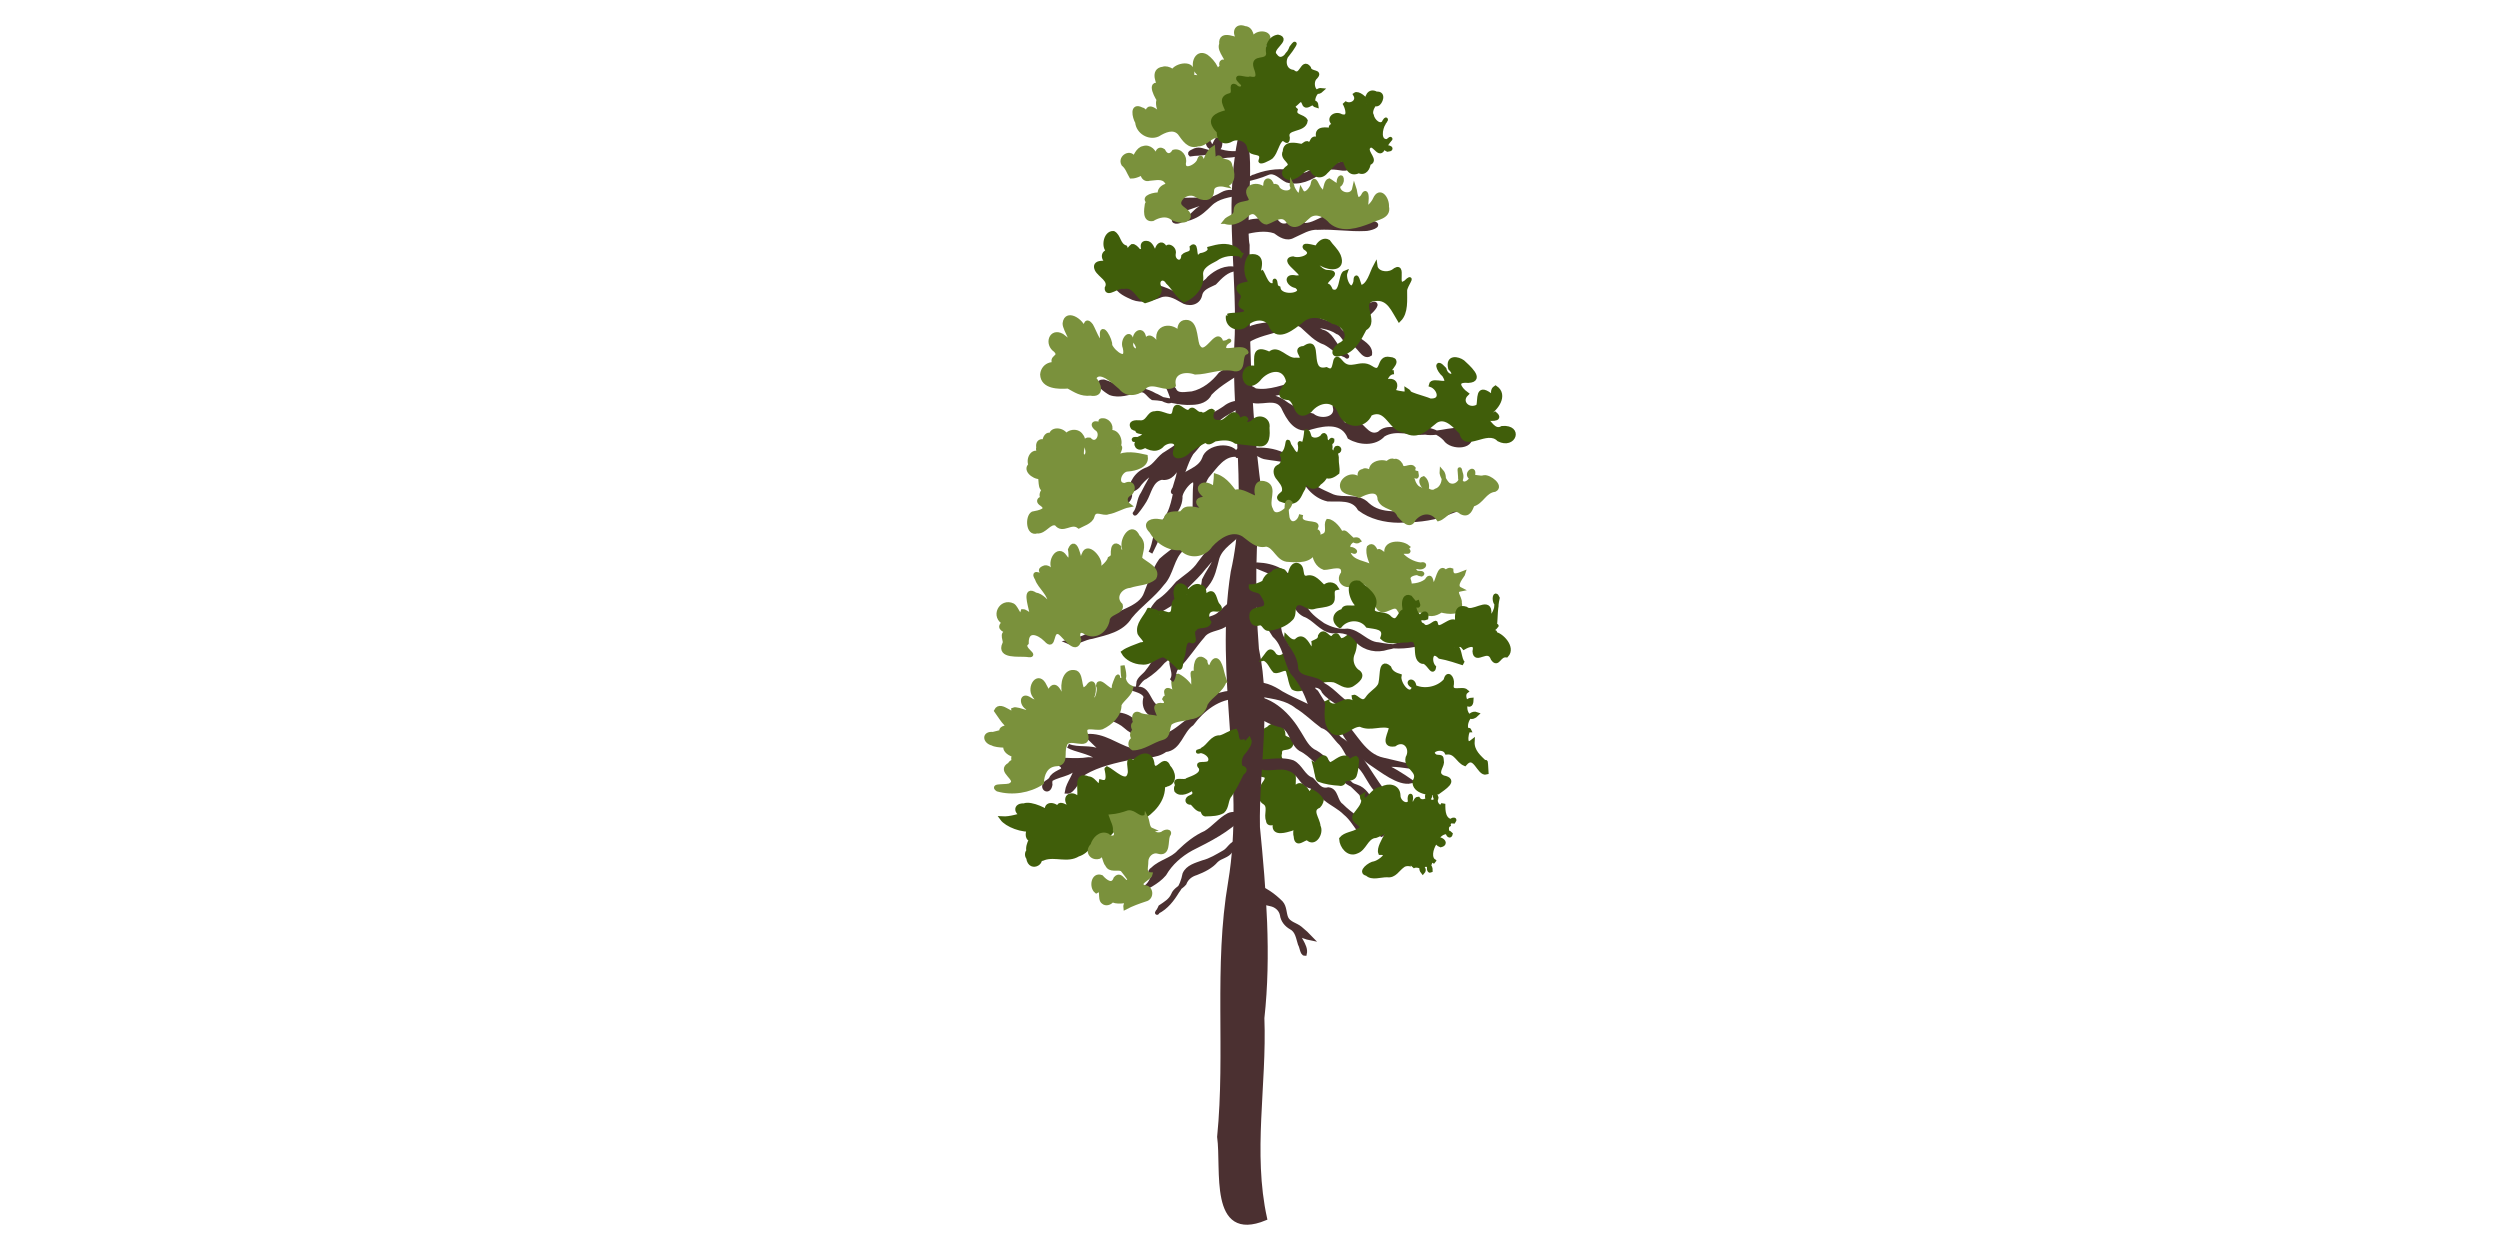 <?xml version="1.0" encoding="UTF-8" standalone="no"?>
<svg
   xmlns:dc="http://purl.org/dc/elements/1.1/"
   xmlns:cc="http://creativecommons.org/ns#"
   xmlns:rdf="http://www.w3.org/1999/02/22-rdf-syntax-ns#"
   xmlns:svg="http://www.w3.org/2000/svg"
   xmlns="http://www.w3.org/2000/svg"
   xmlns:sodipodi="http://sodipodi.sourceforge.net/DTD/sodipodi-0.dtd"
   xmlns:inkscape="http://www.inkscape.org/namespaces/inkscape"
   sodipodi:docname="forest-ponderosa-pine.svg"
   inkscape:version="1.0 (4035a4fb49, 2020-05-01)"
   id="svg8"
   version="1.1"
   viewBox="0 0 158.75 79.375"
   height="300"
   width="600">
  <defs
     id="defs2">
    <inkscape:path-effect
       lpeversion="1"
       is_visible="true"
       id="path-effect600"
       effect="spiro" />
    <inkscape:path-effect
       simplify_just_coalesce="false"
       simplify_individual_paths="false"
       helper_size="0"
       smooth_angles="360"
       threshold="0"
       steps="1"
       lpeversion="1"
       is_visible="true"
       id="path-effect598"
       effect="simplify" />
    <inkscape:path-effect
       lpeversion="1"
       is_visible="true"
       id="path-effect592"
       effect="spiro" />
    <inkscape:path-effect
       simplify_just_coalesce="false"
       simplify_individual_paths="false"
       helper_size="0"
       smooth_angles="360"
       threshold="0"
       steps="1"
       lpeversion="1"
       is_visible="true"
       id="path-effect590"
       effect="simplify" />
    <inkscape:path-effect
       lpeversion="1"
       is_visible="true"
       id="path-effect584"
       effect="spiro" />
    <inkscape:path-effect
       simplify_just_coalesce="false"
       simplify_individual_paths="false"
       helper_size="0"
       smooth_angles="360"
       threshold="0"
       steps="1"
       lpeversion="1"
       is_visible="true"
       id="path-effect582"
       effect="simplify" />
    <inkscape:path-effect
       lpeversion="1"
       is_visible="true"
       id="path-effect576"
       effect="spiro" />
    <inkscape:path-effect
       simplify_just_coalesce="false"
       simplify_individual_paths="false"
       helper_size="0"
       smooth_angles="360"
       threshold="0"
       steps="1"
       lpeversion="1"
       is_visible="true"
       id="path-effect574"
       effect="simplify" />
    <inkscape:path-effect
       lpeversion="1"
       is_visible="true"
       id="path-effect568"
       effect="spiro" />
    <inkscape:path-effect
       simplify_just_coalesce="false"
       simplify_individual_paths="false"
       helper_size="0"
       smooth_angles="360"
       threshold="0"
       steps="1"
       lpeversion="1"
       is_visible="true"
       id="path-effect566"
       effect="simplify" />
    <inkscape:path-effect
       lpeversion="1"
       is_visible="true"
       id="path-effect560"
       effect="spiro" />
    <inkscape:path-effect
       simplify_just_coalesce="false"
       simplify_individual_paths="false"
       helper_size="0"
       smooth_angles="360"
       threshold="0"
       steps="1"
       lpeversion="1"
       is_visible="true"
       id="path-effect558"
       effect="simplify" />
    <inkscape:path-effect
       lpeversion="1"
       is_visible="true"
       id="path-effect552"
       effect="spiro" />
    <inkscape:path-effect
       simplify_just_coalesce="false"
       simplify_individual_paths="false"
       helper_size="0"
       smooth_angles="360"
       threshold="0"
       steps="1"
       lpeversion="1"
       is_visible="true"
       id="path-effect550"
       effect="simplify" />
    <inkscape:path-effect
       lpeversion="1"
       is_visible="true"
       id="path-effect544"
       effect="spiro" />
    <inkscape:path-effect
       simplify_just_coalesce="false"
       simplify_individual_paths="false"
       helper_size="0"
       smooth_angles="360"
       threshold="0"
       steps="1"
       lpeversion="1"
       is_visible="true"
       id="path-effect542"
       effect="simplify" />
    <inkscape:path-effect
       lpeversion="1"
       is_visible="true"
       id="path-effect538"
       effect="spiro" />
    <inkscape:path-effect
       simplify_just_coalesce="false"
       simplify_individual_paths="false"
       helper_size="0"
       smooth_angles="360"
       threshold="0"
       steps="1"
       lpeversion="1"
       is_visible="true"
       id="path-effect536"
       effect="simplify" />
    <inkscape:path-effect
       lpeversion="1"
       is_visible="true"
       id="path-effect530"
       effect="spiro" />
    <inkscape:path-effect
       simplify_just_coalesce="false"
       simplify_individual_paths="false"
       helper_size="0"
       smooth_angles="360"
       threshold="0"
       steps="1"
       lpeversion="1"
       is_visible="true"
       id="path-effect528"
       effect="simplify" />
    <inkscape:path-effect
       lpeversion="1"
       is_visible="true"
       id="path-effect524"
       effect="spiro" />
    <inkscape:path-effect
       simplify_just_coalesce="false"
       simplify_individual_paths="false"
       helper_size="0"
       smooth_angles="360"
       threshold="0"
       steps="1"
       lpeversion="1"
       is_visible="true"
       id="path-effect522"
       effect="simplify" />
    <inkscape:path-effect
       lpeversion="1"
       is_visible="true"
       id="path-effect516"
       effect="spiro" />
    <inkscape:path-effect
       simplify_just_coalesce="false"
       simplify_individual_paths="false"
       helper_size="0"
       smooth_angles="360"
       threshold="0"
       steps="1"
       lpeversion="1"
       is_visible="true"
       id="path-effect514"
       effect="simplify" />
    <inkscape:path-effect
       lpeversion="1"
       is_visible="true"
       id="path-effect508"
       effect="spiro" />
    <inkscape:path-effect
       simplify_just_coalesce="false"
       simplify_individual_paths="false"
       helper_size="0"
       smooth_angles="360"
       threshold="0"
       steps="1"
       lpeversion="1"
       is_visible="true"
       id="path-effect506"
       effect="simplify" />
    <inkscape:path-effect
       lpeversion="1"
       is_visible="true"
       id="path-effect500"
       effect="spiro" />
    <inkscape:path-effect
       simplify_just_coalesce="false"
       simplify_individual_paths="false"
       helper_size="0"
       smooth_angles="360"
       threshold="0"
       steps="1"
       lpeversion="1"
       is_visible="true"
       id="path-effect498"
       effect="simplify" />
    <inkscape:path-effect
       lpeversion="1"
       is_visible="true"
       id="path-effect492"
       effect="spiro" />
    <inkscape:path-effect
       simplify_just_coalesce="false"
       simplify_individual_paths="false"
       helper_size="0"
       smooth_angles="360"
       threshold="0"
       steps="1"
       lpeversion="1"
       is_visible="true"
       id="path-effect490"
       effect="simplify" />
    <inkscape:path-effect
       lpeversion="1"
       is_visible="true"
       id="path-effect484"
       effect="spiro" />
    <inkscape:path-effect
       simplify_just_coalesce="false"
       simplify_individual_paths="false"
       helper_size="0"
       smooth_angles="360"
       threshold="0"
       steps="1"
       lpeversion="1"
       is_visible="true"
       id="path-effect482"
       effect="simplify" />
    <inkscape:path-effect
       lpeversion="1"
       is_visible="true"
       id="path-effect476"
       effect="spiro" />
    <inkscape:path-effect
       simplify_just_coalesce="false"
       simplify_individual_paths="false"
       helper_size="0"
       smooth_angles="360"
       threshold="0"
       steps="1"
       lpeversion="1"
       is_visible="true"
       id="path-effect474"
       effect="simplify" />
    <inkscape:path-effect
       lpeversion="1"
       is_visible="true"
       id="path-effect468"
       effect="spiro" />
    <inkscape:path-effect
       simplify_just_coalesce="false"
       simplify_individual_paths="false"
       helper_size="0"
       smooth_angles="360"
       threshold="0"
       steps="1"
       lpeversion="1"
       is_visible="true"
       id="path-effect466"
       effect="simplify" />
    <inkscape:path-effect
       lpeversion="1"
       is_visible="true"
       id="path-effect460"
       effect="spiro" />
    <inkscape:path-effect
       simplify_just_coalesce="false"
       simplify_individual_paths="false"
       helper_size="0"
       smooth_angles="360"
       threshold="0"
       steps="1"
       lpeversion="1"
       is_visible="true"
       id="path-effect458"
       effect="simplify" />
    <inkscape:path-effect
       lpeversion="1"
       is_visible="true"
       id="path-effect452"
       effect="spiro" />
    <inkscape:path-effect
       simplify_just_coalesce="false"
       simplify_individual_paths="false"
       helper_size="0"
       smooth_angles="360"
       threshold="0"
       steps="1"
       lpeversion="1"
       is_visible="true"
       id="path-effect450"
       effect="simplify" />
    <inkscape:path-effect
       lpeversion="1"
       is_visible="true"
       id="path-effect444"
       effect="spiro" />
    <inkscape:path-effect
       simplify_just_coalesce="false"
       simplify_individual_paths="false"
       helper_size="0"
       smooth_angles="360"
       threshold="0"
       steps="1"
       lpeversion="1"
       is_visible="true"
       id="path-effect442"
       effect="simplify" />
    <inkscape:path-effect
       lpeversion="1"
       is_visible="true"
       id="path-effect436"
       effect="spiro" />
    <inkscape:path-effect
       simplify_just_coalesce="false"
       simplify_individual_paths="false"
       helper_size="0"
       smooth_angles="360"
       threshold="0"
       steps="1"
       lpeversion="1"
       is_visible="true"
       id="path-effect434"
       effect="simplify" />
    <inkscape:path-effect
       lpeversion="1"
       is_visible="true"
       id="path-effect428"
       effect="spiro" />
    <inkscape:path-effect
       simplify_just_coalesce="false"
       simplify_individual_paths="false"
       helper_size="0"
       smooth_angles="360"
       threshold="0"
       steps="1"
       lpeversion="1"
       is_visible="true"
       id="path-effect426"
       effect="simplify" />
    <inkscape:path-effect
       lpeversion="1"
       is_visible="true"
       id="path-effect420"
       effect="spiro" />
    <inkscape:path-effect
       simplify_just_coalesce="false"
       simplify_individual_paths="false"
       helper_size="0"
       smooth_angles="360"
       threshold="0"
       steps="1"
       lpeversion="1"
       is_visible="true"
       id="path-effect418"
       effect="simplify" />
    <inkscape:path-effect
       lpeversion="1"
       is_visible="true"
       id="path-effect412"
       effect="spiro" />
    <inkscape:path-effect
       simplify_just_coalesce="false"
       simplify_individual_paths="false"
       helper_size="0"
       smooth_angles="360"
       threshold="0"
       steps="1"
       lpeversion="1"
       is_visible="true"
       id="path-effect410"
       effect="simplify" />
    <inkscape:path-effect
       lpeversion="1"
       is_visible="true"
       id="path-effect404"
       effect="spiro" />
    <inkscape:path-effect
       simplify_just_coalesce="false"
       simplify_individual_paths="false"
       helper_size="0"
       smooth_angles="360"
       threshold="0"
       steps="1"
       lpeversion="1"
       is_visible="true"
       id="path-effect402"
       effect="simplify" />
    <inkscape:path-effect
       lpeversion="1"
       is_visible="true"
       id="path-effect396"
       effect="spiro" />
    <inkscape:path-effect
       simplify_just_coalesce="false"
       simplify_individual_paths="false"
       helper_size="0"
       smooth_angles="360"
       threshold="0"
       steps="1"
       lpeversion="1"
       is_visible="true"
       id="path-effect394"
       effect="simplify" />
    <inkscape:path-effect
       lpeversion="1"
       is_visible="true"
       id="path-effect388"
       effect="spiro" />
    <inkscape:path-effect
       simplify_just_coalesce="false"
       simplify_individual_paths="false"
       helper_size="0"
       smooth_angles="360"
       threshold="0"
       steps="1"
       lpeversion="1"
       is_visible="true"
       id="path-effect386"
       effect="simplify" />
    <inkscape:path-effect
       lpeversion="1"
       is_visible="true"
       id="path-effect380"
       effect="spiro" />
    <inkscape:path-effect
       simplify_just_coalesce="false"
       simplify_individual_paths="false"
       helper_size="0"
       smooth_angles="360"
       threshold="0"
       steps="1"
       lpeversion="1"
       is_visible="true"
       id="path-effect378"
       effect="simplify" />
    <inkscape:path-effect
       lpeversion="1"
       is_visible="true"
       id="path-effect372"
       effect="spiro" />
    <inkscape:path-effect
       simplify_just_coalesce="false"
       simplify_individual_paths="false"
       helper_size="0"
       smooth_angles="360"
       threshold="0"
       steps="1"
       lpeversion="1"
       is_visible="true"
       id="path-effect370"
       effect="simplify" />
    <inkscape:path-effect
       lpeversion="1"
       is_visible="true"
       id="path-effect364"
       effect="spiro" />
    <inkscape:path-effect
       simplify_just_coalesce="false"
       simplify_individual_paths="false"
       helper_size="0"
       smooth_angles="360"
       threshold="0"
       steps="1"
       lpeversion="1"
       is_visible="true"
       id="path-effect362"
       effect="simplify" />
    <inkscape:path-effect
       lpeversion="1"
       is_visible="true"
       id="path-effect356"
       effect="spiro" />
    <inkscape:path-effect
       simplify_just_coalesce="false"
       simplify_individual_paths="false"
       helper_size="0"
       smooth_angles="360"
       threshold="0"
       steps="1"
       lpeversion="1"
       is_visible="true"
       id="path-effect354"
       effect="simplify" />
    <inkscape:path-effect
       lpeversion="1"
       is_visible="true"
       id="path-effect348"
       effect="spiro" />
    <inkscape:path-effect
       simplify_just_coalesce="false"
       simplify_individual_paths="false"
       helper_size="0"
       smooth_angles="360"
       threshold="0"
       steps="1"
       lpeversion="1"
       is_visible="true"
       id="path-effect346"
       effect="simplify" />
    <inkscape:path-effect
       lpeversion="1"
       is_visible="true"
       id="path-effect340"
       effect="spiro" />
    <inkscape:path-effect
       simplify_just_coalesce="false"
       simplify_individual_paths="false"
       helper_size="0"
       smooth_angles="360"
       threshold="0"
       steps="1"
       lpeversion="1"
       is_visible="true"
       id="path-effect338"
       effect="simplify" />
    <inkscape:path-effect
       lpeversion="1"
       is_visible="true"
       id="path-effect332"
       effect="spiro" />
    <inkscape:path-effect
       simplify_just_coalesce="false"
       simplify_individual_paths="false"
       helper_size="0"
       smooth_angles="360"
       threshold="0"
       steps="1"
       lpeversion="1"
       is_visible="true"
       id="path-effect330"
       effect="simplify" />
    <inkscape:path-effect
       lpeversion="1"
       is_visible="true"
       id="path-effect324"
       effect="spiro" />
    <inkscape:path-effect
       simplify_just_coalesce="false"
       simplify_individual_paths="false"
       helper_size="0"
       smooth_angles="360"
       threshold="0"
       steps="1"
       lpeversion="1"
       is_visible="true"
       id="path-effect322"
       effect="simplify" />
    <inkscape:path-effect
       lpeversion="1"
       is_visible="true"
       id="path-effect316"
       effect="spiro" />
    <inkscape:path-effect
       simplify_just_coalesce="false"
       simplify_individual_paths="false"
       helper_size="0"
       smooth_angles="360"
       threshold="0"
       steps="1"
       lpeversion="1"
       is_visible="true"
       id="path-effect314"
       effect="simplify" />
    <inkscape:path-effect
       lpeversion="1"
       is_visible="true"
       id="path-effect308"
       effect="spiro" />
    <inkscape:path-effect
       simplify_just_coalesce="false"
       simplify_individual_paths="false"
       helper_size="0"
       smooth_angles="360"
       threshold="0"
       steps="1"
       lpeversion="1"
       is_visible="true"
       id="path-effect306"
       effect="simplify" />
    <inkscape:path-effect
       lpeversion="1"
       is_visible="true"
       id="path-effect300"
       effect="spiro" />
    <inkscape:path-effect
       simplify_just_coalesce="false"
       simplify_individual_paths="false"
       helper_size="0"
       smooth_angles="360"
       threshold="0"
       steps="1"
       lpeversion="1"
       is_visible="true"
       id="path-effect298"
       effect="simplify" />
    <inkscape:path-effect
       lpeversion="1"
       is_visible="true"
       id="path-effect292"
       effect="spiro" />
    <inkscape:path-effect
       simplify_just_coalesce="false"
       simplify_individual_paths="false"
       helper_size="0"
       smooth_angles="360"
       threshold="0"
       steps="1"
       lpeversion="1"
       is_visible="true"
       id="path-effect290"
       effect="simplify" />
    <inkscape:path-effect
       lpeversion="1"
       is_visible="true"
       id="path-effect284"
       effect="spiro" />
    <inkscape:path-effect
       simplify_just_coalesce="false"
       simplify_individual_paths="false"
       helper_size="0"
       smooth_angles="360"
       threshold="0"
       steps="1"
       lpeversion="1"
       is_visible="true"
       id="path-effect282"
       effect="simplify" />
    <inkscape:path-effect
       lpeversion="1"
       is_visible="true"
       id="path-effect276"
       effect="spiro" />
    <inkscape:path-effect
       simplify_just_coalesce="false"
       simplify_individual_paths="false"
       helper_size="0"
       smooth_angles="360"
       threshold="0"
       steps="1"
       lpeversion="1"
       is_visible="true"
       id="path-effect274"
       effect="simplify" />
    <inkscape:path-effect
       lpeversion="1"
       is_visible="true"
       id="path-effect268"
       effect="spiro" />
    <inkscape:path-effect
       simplify_just_coalesce="false"
       simplify_individual_paths="false"
       helper_size="0"
       smooth_angles="360"
       threshold="0"
       steps="1"
       lpeversion="1"
       is_visible="true"
       id="path-effect266"
       effect="simplify" />
    <inkscape:path-effect
       lpeversion="1"
       is_visible="true"
       id="path-effect260"
       effect="spiro" />
    <inkscape:path-effect
       simplify_just_coalesce="false"
       simplify_individual_paths="false"
       helper_size="0"
       smooth_angles="360"
       threshold="0"
       steps="1"
       lpeversion="1"
       is_visible="true"
       id="path-effect258"
       effect="simplify" />
    <inkscape:path-effect
       lpeversion="1"
       is_visible="true"
       id="path-effect252"
       effect="spiro" />
    <inkscape:path-effect
       simplify_just_coalesce="false"
       simplify_individual_paths="false"
       helper_size="0"
       smooth_angles="360"
       threshold="0"
       steps="1"
       lpeversion="1"
       is_visible="true"
       id="path-effect250"
       effect="simplify" />
    <inkscape:path-effect
       lpeversion="1"
       is_visible="true"
       id="path-effect244"
       effect="spiro" />
    <inkscape:path-effect
       simplify_just_coalesce="false"
       simplify_individual_paths="false"
       helper_size="0"
       smooth_angles="360"
       threshold="0"
       steps="1"
       lpeversion="1"
       is_visible="true"
       id="path-effect242"
       effect="simplify" />
    <inkscape:path-effect
       lpeversion="1"
       is_visible="true"
       id="path-effect236"
       effect="spiro" />
    <inkscape:path-effect
       simplify_just_coalesce="false"
       simplify_individual_paths="false"
       helper_size="0"
       smooth_angles="360"
       threshold="0"
       steps="1"
       lpeversion="1"
       is_visible="true"
       id="path-effect234"
       effect="simplify" />
    <inkscape:path-effect
       lpeversion="1"
       is_visible="true"
       id="path-effect228"
       effect="spiro" />
    <inkscape:path-effect
       simplify_just_coalesce="false"
       simplify_individual_paths="false"
       helper_size="0"
       smooth_angles="360"
       threshold="0"
       steps="1"
       lpeversion="1"
       is_visible="true"
       id="path-effect226"
       effect="simplify" />
    <inkscape:path-effect
       lpeversion="1"
       is_visible="true"
       id="path-effect220"
       effect="spiro" />
    <inkscape:path-effect
       simplify_just_coalesce="false"
       simplify_individual_paths="false"
       helper_size="0"
       smooth_angles="360"
       threshold="0"
       steps="1"
       lpeversion="1"
       is_visible="true"
       id="path-effect218"
       effect="simplify" />
    <inkscape:path-effect
       lpeversion="1"
       is_visible="true"
       id="path-effect212"
       effect="spiro" />
    <inkscape:path-effect
       simplify_just_coalesce="false"
       simplify_individual_paths="false"
       helper_size="0"
       smooth_angles="360"
       threshold="0"
       steps="1"
       lpeversion="1"
       is_visible="true"
       id="path-effect210"
       effect="simplify" />
    <inkscape:path-effect
       lpeversion="1"
       is_visible="true"
       id="path-effect204"
       effect="spiro" />
    <inkscape:path-effect
       simplify_just_coalesce="false"
       simplify_individual_paths="false"
       helper_size="0"
       smooth_angles="360"
       threshold="0"
       steps="1"
       lpeversion="1"
       is_visible="true"
       id="path-effect202"
       effect="simplify" />
    <inkscape:path-effect
       lpeversion="1"
       is_visible="true"
       id="path-effect196"
       effect="spiro" />
    <inkscape:path-effect
       simplify_just_coalesce="false"
       simplify_individual_paths="false"
       helper_size="0"
       smooth_angles="360"
       threshold="0"
       steps="1"
       lpeversion="1"
       is_visible="true"
       id="path-effect194"
       effect="simplify" />
    <inkscape:path-effect
       lpeversion="1"
       is_visible="true"
       id="path-effect190"
       effect="spiro" />
    <inkscape:path-effect
       simplify_just_coalesce="false"
       simplify_individual_paths="false"
       helper_size="0"
       smooth_angles="360"
       threshold="0"
       steps="1"
       lpeversion="1"
       is_visible="true"
       id="path-effect188"
       effect="simplify" />
    <inkscape:path-effect
       lpeversion="1"
       is_visible="true"
       id="path-effect180"
       effect="spiro" />
    <inkscape:path-effect
       simplify_just_coalesce="false"
       simplify_individual_paths="false"
       helper_size="0"
       smooth_angles="360"
       threshold="0"
       steps="1"
       lpeversion="1"
       is_visible="true"
       id="path-effect178"
       effect="simplify" />
    <inkscape:path-effect
       lpeversion="1"
       is_visible="true"
       id="path-effect174"
       effect="spiro" />
    <inkscape:path-effect
       simplify_just_coalesce="false"
       simplify_individual_paths="false"
       helper_size="0"
       smooth_angles="360"
       threshold="0"
       steps="1"
       lpeversion="1"
       is_visible="true"
       id="path-effect172"
       effect="simplify" />
    <inkscape:path-effect
       lpeversion="1"
       is_visible="true"
       id="path-effect168"
       effect="spiro" />
    <inkscape:path-effect
       simplify_just_coalesce="false"
       simplify_individual_paths="false"
       helper_size="0"
       smooth_angles="360"
       threshold="0"
       steps="1"
       lpeversion="1"
       is_visible="true"
       id="path-effect166"
       effect="simplify" />
    <inkscape:path-effect
       lpeversion="1"
       is_visible="true"
       id="path-effect162"
       effect="spiro" />
    <inkscape:path-effect
       simplify_just_coalesce="false"
       simplify_individual_paths="false"
       helper_size="0"
       smooth_angles="360"
       threshold="0"
       steps="1"
       lpeversion="1"
       is_visible="true"
       id="path-effect160"
       effect="simplify" />
  </defs>
  <sodipodi:namedview
     inkscape:snap-global="false"
     inkscape:document-rotation="0"
     inkscape:window-maximized="0"
     inkscape:window-y="26"
     inkscape:window-x="1"
     inkscape:window-height="1059"
     inkscape:window-width="1918"
     units="px"
     showgrid="false"
     inkscape:current-layer="layer1"
     inkscape:document-units="mm"
     inkscape:cy="146.34302"
     inkscape:cx="311.29981"
     inkscape:zoom="2.8"
     inkscape:pageshadow="2"
     inkscape:pageopacity="0.0"
     borderopacity="1.0"
     bordercolor="#666666"
     pagecolor="#ffffff"
     id="base" />
  <g
     transform="translate(0,-217.625)"
     id="layer1"
     inkscape:groupmode="layer"
     inkscape:label="Layer 1">
    <path
       d="m 80.537,263.894 c 0.32,-0.394 0.938,-0.145 0.953,0.346 -0.057,0.43 0.782,0.213 0.462,0.725 -0.191,0.277 -0.7,-0.009 -0.677,0.494 -0.144,0.462 0.423,0.717 0.362,1.147 -0.278,0.293 0.251,-0.257 0.377,0.055 0.322,0.197 -0.049,1.013 0.28,0.978 0.296,-0.453 0.761,0.198 0.842,0.509 0.114,-0.066 0.226,-0.656 0.614,-0.433 0.251,0.279 0.263,0.808 -0.01,1.087 -0.613,0.259 -0.045,0.817 -0.018,1.289 0.229,0.42 -0.261,1.224 -0.689,0.755 -0.273,-0.012 -0.711,0.536 -0.751,-0.111 -0.106,-0.268 0.146,-0.853 -0.278,-0.478 -0.336,0.096 -1.126,0.358 -1.058,-0.234 0.285,-0.407 -0.419,0.138 -0.423,-0.308 -0.17,-0.379 0.188,-0.905 -0.263,-1.158 -0.366,-0.276 -0.197,-0.758 -0.037,-1.1 0.19,-0.251 0.414,-0.576 -0.073,-0.629 -0.358,-0.161 -0.924,-0.117 -1.103,-0.475 0.315,-0.527 0.909,-0.839 1.182,-1.397 0.07,-0.431 -0.312,-0.811 0.31,-1.063 z"
       style="fill:#405e0a;fill-opacity:1;stroke:#405e0a;stroke-width:0.265px;stroke-linecap:butt;stroke-linejoin:miter;stroke-opacity:1"
       id="path580" />
    <path
       d="m 78.709,226.583 c -0.859,4.306 0.06,8.751 -0.206,13.122 -0.14,4.76 0.859,9.524 -0.22,14.243 -1.045,6.556 0.936,13.136 -0.166,19.696 -0.919,5.363 -0.163,10.786 -0.697,16.174 0.287,2.052 -0.546,6.598 2.907,5.176 -0.92,-4.192 -0.012,-8.454 -0.171,-12.719 0.444,-4.043 0.113,-8.088 -0.282,-12.118 -0.074,-3.791 0.739,-7.551 -0.064,-11.312 -0.27,-3.394 -0.214,-6.791 0.141,-10.188 -0.685,-5.136 -0.785,-10.304 -0.732,-15.467 -0.295,-1.399 0.522,-7.349 -0.51,-6.607 z"
       style="fill:#4b3031;fill-opacity:1;stroke:#4b3031;stroke-width:0.265px;stroke-linecap:butt;stroke-linejoin:miter;stroke-opacity:1"
       id="path170" />
    <path
       d="m 78.585,271.116 c -0.396,0.03 -0.539,0.456 -0.844,0.623 -0.439,0.248 -0.869,0.522 -1.364,0.647 -0.424,0.154 -0.959,0.288 -1.156,0.74 -0.077,0.401 -0.214,0.778 -0.467,1.103 -0.311,0.515 -0.697,1.016 -1.244,1.29 -0.144,0.261 0.143,-0.203 0.178,-0.307 0.306,-0.208 0.65,-0.403 0.802,-0.76 0.133,-0.349 0.499,-0.468 0.72,-0.729 0.128,-0.343 0.409,-0.557 0.753,-0.658 0.466,-0.183 0.931,-0.406 1.264,-0.792 0.278,-0.275 0.731,-0.284 0.939,-0.644 0.136,-0.173 0.251,-0.366 0.417,-0.514 z"
       style="fill:#4b3031;fill-opacity:1;stroke:#4b3031;stroke-width:0.265px;stroke-linecap:butt;stroke-linejoin:miter;stroke-opacity:1"
       id="path176" />
    <path
       d="m 78.881,269.397 c -0.897,0.953 -2.083,1.54 -3.235,2.12 -0.695,0.382 -1.312,0.922 -1.711,1.612 -0.467,0.546 -1.149,0.838 -1.764,1.181 -0.416,0.101 0.4,-0.083 0.466,-0.275 0.38,-0.175 0.511,-0.597 0.692,-0.924 0.203,-0.006 0.507,-0.389 0.146,-0.209 -0.234,0.207 -0.656,0.162 -0.261,-0.099 0.484,-0.473 1.216,-0.572 1.667,-1.091 0.497,-0.479 1.037,-0.927 1.675,-1.204 0.531,-0.324 0.92,-0.847 1.474,-1.133 0.271,-0.114 0.578,-0.046 0.851,0.021 z"
       style="fill:#4b3031;fill-opacity:1;stroke:#4b3031;stroke-width:0.265px;stroke-linecap:butt;stroke-linejoin:miter;stroke-opacity:1"
       id="path192" />
    <path
       d="m 79.658,273.878 c 0.648,0.189 1.214,0.6 1.686,1.071 0.246,0.272 0.197,0.658 0.331,0.974 0.169,0.363 0.61,0.417 0.893,0.655 0.241,0.199 0.484,0.418 0.688,0.636 -0.324,-0.064 -0.664,-0.169 -0.902,-0.409 -0.042,0.165 0.209,0.401 0.287,0.588 0.128,0.239 0.277,0.517 0.211,0.793 -0.167,0.001 -0.194,-0.446 -0.304,-0.616 -0.121,-0.375 -0.168,-0.845 -0.559,-1.048 -0.306,-0.169 -0.535,-0.453 -0.583,-0.805 -0.069,-0.359 -0.377,-0.616 -0.727,-0.681 -0.334,-0.086 -0.787,-0.122 -0.92,-0.501 -0.072,-0.212 -0.047,-0.441 -0.101,-0.657 z"
       style="fill:#4b3031;fill-opacity:1;stroke:#4b3031;stroke-width:0.265px;stroke-linecap:butt;stroke-linejoin:miter;stroke-opacity:1"
       id="path200" />
    <path
       d="m 78.573,261.866 c -1.2,-0.008 -2.211,0.796 -2.894,1.716 -0.677,0.469 -0.778,1.577 -1.683,1.667 -0.624,0.465 -1.418,0.315 -2.14,0.467 -1.025,0.225 -2.092,0.448 -3.003,0.98 -0.379,0.326 -0.69,1.227 -1.105,1.201 0.09,-0.596 0.584,-1.033 0.603,-1.649 -0.331,0.627 -1.284,0.521 -1.8,1.007 -0.573,0.281 0.03,0.847 0.148,0.202 -0.088,-0.614 0.445,-0.722 0.811,-0.957 0.115,-0.613 -1.298,-0.389 -1.153,-0.63 0.908,-0.078 1.84,0.119 2.761,-0.032 0.314,-0.002 1.454,0.141 0.57,-0.098 -0.547,-0.404 -1.37,-0.47 -1.861,-0.752 0.627,0.268 1.415,0.028 2.049,0.351 0.19,0.212 1.137,0.034 0.41,0.027 -0.523,-0.187 -0.844,-0.681 -1.264,-1.002 1.046,-0.079 1.842,0.609 2.784,0.898 0.452,-0.078 1.499,-0.084 1.494,-0.578 -0.628,-0.293 -1.317,-0.459 -1.844,-0.943 -0.426,-0.398 -1.252,-0.571 -1.551,-0.876 0.663,0.153 1.483,-0.022 2.048,0.548 0.557,0.594 1.403,0.832 2.191,0.874 0.576,-0.24 1.026,-0.72 1.551,-1.058 0.351,-0.3 1.345,-1.175 0.274,-0.959 -0.822,-0.032 -1.363,0.839 -2.206,0.766 -0.755,0.186 -1.228,-0.454 -1.019,-1.137 -0.021,-0.491 -1.442,-0.592 -0.497,-0.536 0.832,-0.079 0.663,1.423 1.696,1.227 1.094,0.088 1.954,-0.801 3.039,-0.793 0.538,0.052 1.162,-0.447 1.591,0.068 z"
       style="fill:#4b3031;fill-opacity:1;stroke:#4b3031;stroke-width:0.265px;stroke-linecap:butt;stroke-linejoin:miter;stroke-opacity:1"
       id="path208" />
    <path
       d="m 77.764,260.844 c -0.19,0.642 -0.873,0.924 -1.2,1.466 -0.11,0.481 -0.488,0.814 -0.981,0.863 -0.417,0.133 -0.902,0.1 -1.27,0.356 -0.217,0.287 -0.049,0.829 -0.509,0.954 -0.632,0.17 -1.183,0.648 -1.855,0.659 -0.29,-0.139 -0.172,-0.635 0.143,-0.594 -0.513,-0.197 0.08,-0.9 0.347,-0.453 -0.328,0.26 -0.826,-0.667 -0.154,-0.56 0.527,0.022 -0.037,0.426 -0.153,0.026 -0.206,-0.258 -0.143,-0.819 0.284,-0.528 0.375,0.134 0.801,0.065 1.174,0.226 0.148,-0.241 -0.508,-0.836 0.093,-0.871 0.337,0.074 0.482,-0.102 0.255,-0.389 0.163,-0.386 0.923,0.472 0.441,0.226 -0.201,-0.176 -0.596,-0.992 -0.056,-0.736 0.064,0.153 0.343,0.514 0.307,0.143 -0.061,-0.314 -0.323,-1.08 0.183,-1.094 0.371,0.198 0.729,0.541 0.895,0.922 0.163,0.352 0.041,-0.553 0.062,-0.737 -0.047,-0.196 -0.07,-0.63 0.046,-0.192 0.07,0.318 0.267,0.103 0.143,-0.12 -0.088,-0.399 0.013,-1.333 0.575,-0.794 0.031,0.36 0.318,0.563 0.446,0.136 0.334,-0.626 0.586,0.328 0.648,0.633 0.042,0.154 0.085,0.308 0.138,0.458 z"
       style="fill:#7a913c;fill-opacity:1;stroke:#7a913c;stroke-width:0.265px;stroke-linecap:butt;stroke-linejoin:miter;stroke-opacity:1"
       id="path540" />
    <path
       d="m 79.51,265.947 c 0.854,0.137 1.742,-0.2 2.577,0.082 0.51,0.252 0.661,0.907 1.209,1.098 0.321,0.307 0.524,0.752 1.055,0.623 0.526,0.052 0.433,0.762 0.823,1.025 0.601,0.608 1.346,1.049 2.057,1.514 0.126,0.172 0.899,0.095 0.497,0.336 -0.435,-0.294 -0.97,0.094 -1.339,-0.182 -0.321,-0.396 -0.567,-0.862 -0.973,-1.19 -0.364,-0.368 -0.847,-0.583 -1.241,-0.906 -0.238,-0.433 -0.623,-0.694 -1.087,-0.831 -0.493,-0.226 -0.628,-0.853 -1.155,-1.034 -0.678,-0.326 -1.499,0.167 -2.137,-0.27 -0.102,-0.082 -0.19,-0.178 -0.287,-0.264 z"
       style="fill:#4b3031;fill-opacity:1;stroke:#4b3031;stroke-width:0.265px;stroke-linecap:butt;stroke-linejoin:miter;stroke-opacity:1"
       id="path216" />
    <path
       d="m 79.448,261.921 c 1.368,0.084 2.414,1.157 3.067,2.278 0.29,0.457 0.508,0.979 1.044,1.209 0.985,0.583 1.447,1.827 2.59,2.174 0.481,0.159 0.74,0.602 0.968,1.018 0.205,0.32 0.643,0.569 0.847,0.77 -0.329,-0.352 -0.909,-0.653 -1.255,-1.082 -0.686,-0.616 -1.291,-1.393 -2.2,-1.684 -0.759,-0.309 -1.2,-1.07 -1.938,-1.415 -0.6,-0.401 -0.557,-1.436 -1.393,-1.546 -0.737,-0.227 -1.611,-0.644 -1.704,-1.509 l -0.015,-0.106 z"
       style="fill:#4b3031;fill-opacity:1;stroke:#4b3031;stroke-width:0.265px;stroke-linecap:butt;stroke-linejoin:miter;stroke-opacity:1"
       id="path224" />
    <path
       d="m 79.473,261.134 c 0.682,-0.178 1.341,0.138 1.894,0.508 0.939,0.528 1.971,0.895 2.882,1.461 0.456,0.452 0.389,1.235 1.016,1.559 1.311,0.917 1.843,2.526 2.943,3.645 0.088,0.389 1.161,0.355 0.899,0.536 -0.537,-0.229 -1.073,-0.51 -1.534,-0.874 -0.54,-0.455 -0.739,-1.171 -1.218,-1.67 -0.656,-0.236 -0.783,-0.967 -1.188,-1.447 -0.405,-0.364 -0.671,-0.958 -1.203,-1.115 -0.551,-0.405 -1.031,-0.903 -1.626,-1.257 -0.626,-0.512 -1.441,-0.591 -2.203,-0.735 -0.314,-0.075 -0.547,-0.315 -0.662,-0.61 z"
       style="fill:#4b3031;fill-opacity:1;stroke:#4b3031;stroke-width:0.265px;stroke-linecap:butt;stroke-linejoin:miter;stroke-opacity:1"
       id="path232" />
    <path
       d="m 80.266,259.447 c 0.348,0.142 0.443,0.538 0.68,0.781 0.331,0.09 0.792,-0.454 0.883,0.159 0.107,0.302 0.116,0.643 0.293,0.917 0.39,0.232 0.822,-0.069 1.176,-0.235 0.433,-0.216 0.939,-0.315 1.418,-0.246 0.364,0.116 0.716,0.484 1.127,0.283 0.322,-0.206 0.834,-0.583 0.313,-0.87 -0.299,-0.26 -0.416,-0.684 -0.282,-1.059 0.163,-0.356 0.179,-0.736 0.164,-1.121 0.033,-0.5 -0.519,0.163 -0.74,0.196 -0.365,0.184 -0.297,-0.591 -0.643,-0.161 -0.296,0.266 -0.549,-0.581 -0.83,-0.087 0.01,0.288 -0.3,0.354 -0.41,0.41 0.035,0.204 -0.051,0.81 -0.229,0.361 -0.196,-0.324 -0.488,-0.884 -0.876,-0.45 -0.274,0.132 -0.521,-0.152 -0.642,-0.27 -0.041,0.31 0.718,0.756 0.14,0.917 -0.195,0.279 -0.568,0.564 -0.878,0.254 -0.295,-0.518 -0.446,-0.048 -0.665,0.221 z"
       style="fill:#405e0a;fill-opacity:1;stroke:#405e0a;stroke-width:0.265px;stroke-linecap:butt;stroke-linejoin:miter;stroke-opacity:1"
       id="path512" />
    <path
       d="m 79.781,255.277 c 1.002,0.393 1.32,1.52 1.489,2.479 0.222,0.84 1.038,1.427 1.03,2.336 0.181,0.759 1.257,0.455 1.733,1.029 0.743,0.385 1.206,1.171 2.018,1.449 -0.309,0.166 -1.586,-0.488 -1.993,-1.035 -0.196,-0.547 -1.12,-0.452 -0.47,0.041 0.434,0.713 0.874,1.459 1.619,1.887 0.868,0.797 1.366,2.144 2.626,2.406 0.821,0.185 1.766,0.453 2.492,0.492 -0.657,0.042 -1.524,-0.256 -2.306,-0.153 -0.363,-0.054 -1.145,-0.245 -0.327,-0.046 0.691,0.277 1.3,0.672 1.899,1.082 -0.786,0.166 -1.842,-0.709 -2.589,-1.198 -0.874,-0.603 -1.489,-1.485 -1.943,-2.427 -0.412,-0.731 -1.373,-0.728 -1.881,-1.299 -0.252,-0.732 -0.587,-1.408 -1.114,-1.991 -0.454,-0.757 -0.451,-1.721 -1.144,-2.358 -0.489,-0.723 -0.902,-1.505 -1.232,-2.313 0.495,-0.463 -1.028,-0.672 -0.146,-0.523 l 0.107,0.06 0.131,0.085 z"
       style="fill:#4b3031;fill-opacity:1;stroke:#4b3031;stroke-width:0.265px;stroke-linecap:butt;stroke-linejoin:miter;stroke-opacity:1"
       id="path240" />
    <path
       d="m 78.179,255.987 c -0.113,0.453 0.025,1.067 -0.448,1.348 -0.438,0.263 -1.051,0.229 -1.364,0.689 -0.55,0.627 -0.989,1.345 -1.581,1.934 -0.283,0.211 -0.201,0.706 -0.391,0.88 0.261,-0.332 0.039,-0.729 -0.006,-1.091 -0.014,-0.32 0.084,-0.668 0.089,-0.951 0.019,0.391 -0.351,0.604 -0.621,0.836 -0.324,0.391 -0.706,0.721 -1.133,0.993 -0.208,0.074 -0.365,0.307 -0.452,0.422 0.033,-0.349 0.436,-0.529 0.612,-0.816 0.33,-0.402 0.583,-0.874 0.674,-1.388 0.204,-0.246 0.391,-0.531 0.432,-0.812 0.196,0.37 0.7,-0.104 0.736,0.367 -0.113,0.243 0.031,0.545 0.265,0.247 0.259,-0.232 0.403,-0.563 0.725,-0.73 0.431,-0.273 -0.947,-0.167 -0.364,-0.387 0.335,-0.102 0.684,-0.18 0.959,-0.412 0.378,-0.226 0.865,-0.222 1.186,-0.561 0.229,-0.188 0.404,-0.44 0.68,-0.567 z"
       style="fill:#4b3031;fill-opacity:1;stroke:#4b3031;stroke-width:0.265px;stroke-linecap:butt;stroke-linejoin:miter;stroke-opacity:1"
       id="path248" />
    <path
       d="m 78.746,251.428 c -0.472,0.55 -1.207,0.893 -1.445,1.623 -0.162,0.588 -0.26,1.211 -0.666,1.696 -0.358,0.495 -0.911,0.985 -0.817,1.658 0.2,0.309 -0.252,0.956 -0.468,0.503 0.113,-0.379 0.475,-0.645 0.614,-1.033 0.262,-0.434 0.441,-0.916 0.49,-1.42 0.206,-0.438 0.507,-0.824 0.703,-1.268 -0.072,-0.403 -0.509,0.311 -0.667,0.443 -0.333,0.44 -0.738,0.817 -1.124,1.207 -0.372,0.25 -0.636,0.601 -0.858,0.984 -0.341,0.338 -0.831,0.481 -1.191,0.804 -0.257,0.067 -0.554,0.627 -0.587,0.555 0.235,-0.458 0.437,-0.965 0.811,-1.342 0.489,-0.31 0.865,-0.74 1.237,-1.182 0.479,-0.401 1.041,-0.722 1.389,-1.26 0.559,-0.732 1.125,-1.575 2.064,-1.839 0.169,-0.056 0.342,-0.099 0.517,-0.129 z"
       style="fill:#4b3031;fill-opacity:1;stroke:#4b3031;stroke-width:0.265px;stroke-linecap:butt;stroke-linejoin:miter;stroke-opacity:1"
       id="path256" />
    <path
       d="m 79.51,253.48 c 0.939,-0.059 2.005,0.247 2.559,1.05 0.152,0.542 0.486,0.978 0.712,1.476 0.216,0.582 0.744,0.965 1.236,1.304 0.478,0.254 0.991,0.433 1.544,0.365 0.742,0.059 1.209,0.832 1.969,0.869 0.844,0.169 1.731,0.192 2.563,-0.037 0.515,0.071 0.051,0.31 -0.175,0.015 -0.612,-0.262 -1.214,0.143 -1.817,0.23 -0.656,0.218 -1.401,0.081 -1.89,-0.42 -0.352,-0.57 -0.985,-0.692 -1.608,-0.621 -0.72,-0.093 -1.115,-0.822 -1.781,-1.053 -0.554,-0.292 -0.729,-0.928 -0.75,-1.509 -0.004,-0.833 -0.965,-0.93 -1.535,-1.248 -0.34,-0.145 -0.683,-0.284 -1.027,-0.421 z"
       style="fill:#4b3031;fill-opacity:1;stroke:#4b3031;stroke-width:0.265px;stroke-linecap:butt;stroke-linejoin:miter;stroke-opacity:1"
       id="path264" />
    <path
       d="m 78.585,246.581 c 0.632,0.132 -0.081,-0.846 0.028,-0.066 -0.912,-0.144 -1.413,0.724 -1.965,1.355 -0.543,0.808 -0.281,1.862 -0.42,2.783 0.211,0.861 -0.543,1.371 -1.142,1.805 -0.687,0.574 -0.663,1.587 -1.28,2.228 -0.591,0.784 -1.424,1.338 -2.047,2.105 -0.52,0.85 -1.518,1.028 -2.407,1.267 -0.473,0.041 -1.12,0.501 -1.502,0.333 0.848,-0.172 1.697,-0.547 2.317,-1.198 0.74,-0.784 2.259,-0.843 2.611,-1.906 0.285,-0.702 0.499,-1.466 0.936,-2.081 0.694,-0.639 1.675,-1.094 1.912,-2.095 0.353,-0.878 0.189,-1.843 0.278,-2.747 0.013,-0.761 -1.037,0.449 -0.946,0.88 -0.054,0.917 -0.892,1.355 -1.306,2.072 -0.103,0.444 -0.563,1.336 -0.598,1.4 0.343,-0.615 0.228,-1.424 0.81,-1.926 0.64,-0.701 0.684,-1.668 0.906,-2.539 0.356,-0.688 1.386,-0.703 1.692,-1.505 0.219,-0.794 1.843,-1.012 2.122,-0.167 z"
       style="fill:#4b3031;fill-opacity:1;stroke:#4b3031;stroke-width:0.265px;stroke-linecap:butt;stroke-linejoin:miter;stroke-opacity:1"
       id="path272" />
    <path
       d="m 79.362,246.238 c 1.205,-0.215 2.73,0.169 3.223,1.406 0.38,0.812 1.27,1.149 2.033,1.496 0.73,0.277 1.611,-0.114 2.22,0.529 0.865,0.788 2.109,0.501 3.17,0.515 0.975,-0.028 1.969,-0.015 2.915,-0.289 0.135,-0.151 -0.874,0.25 -1.185,0.371 -0.926,0.343 -1.939,0.402 -2.92,0.422 -0.871,-0.009 -1.78,-0.222 -2.482,-0.751 -0.415,-0.745 -1.318,-0.569 -2.02,-0.602 -0.884,-0.2 -1.454,-0.985 -1.8,-1.769 -0.37,-0.803 -1.344,-0.751 -2.08,-0.891 -0.41,-0.029 -0.682,-0.386 -1.075,-0.438 z"
       style="fill:#4b3031;fill-opacity:1;stroke:#4b3031;stroke-width:0.265px;stroke-linecap:butt;stroke-linejoin:miter;stroke-opacity:1"
       id="path280" />
    <path
       d="m 78.832,243.198 c -0.496,0.565 -1.345,0.697 -1.743,1.371 -0.471,0.612 -0.901,1.256 -1.429,1.822 -0.428,0.683 -0.543,1.513 -0.976,2.193 -0.097,0.334 -0.342,0.431 -0.098,0.038 0.117,-0.478 0.419,-1.064 0.206,-1.527 -0.095,0.475 -0.48,0.97 -1.016,0.863 -0.698,0.136 -0.78,0.945 -1.09,1.456 -0.144,0.251 -0.599,0.881 -0.621,0.817 0.287,-0.371 0.229,-0.891 0.509,-1.272 0.333,-0.637 0.655,-1.317 1.184,-1.815 0.345,-0.316 1.03,-0.428 1.214,-0.786 -0.372,0.261 -0.886,0.471 -1.212,0.842 -0.538,0.403 -1.135,0.742 -1.517,1.31 -0.431,0.406 -1.106,0.33 -1.543,0.677 -0.153,0.861 1.124,0.483 1.06,-0.2 0.036,-0.706 0.432,-1.339 1.118,-1.571 0.504,-0.217 0.717,-0.776 1.203,-1.025 0.525,-0.326 1.07,-0.68 1.347,-1.254 0.333,-0.312 0.823,-0.394 1.097,-0.784 0.416,-0.375 0.948,-0.58 1.387,-0.925 0.274,-0.177 0.597,-0.253 0.92,-0.231 z"
       style="fill:#4b3031;fill-opacity:1;stroke:#4b3031;stroke-width:0.265px;stroke-linecap:butt;stroke-linejoin:miter;stroke-opacity:1"
       id="path288" />
    <path
       d="m 79.337,242.999 c 0.666,0.363 1.652,-0.321 2.13,0.456 0.348,0.738 0.837,1.661 1.832,1.295 0.876,-0.246 1.984,-0.398 2.396,0.637 0.638,0.374 1.611,0.453 2.144,-0.155 0.806,-0.494 1.777,-0.044 2.656,-0.14 0.911,0.17 1.994,-0.454 2.777,0.006 0.478,0.945 -1.106,1.035 -1.507,0.4 -0.595,-0.629 -1.483,-0.694 -2.294,-0.728 -0.667,0.334 -1.327,-0.183 -1.895,0.383 -0.816,0.408 -1.121,-0.901 -1.779,-0.748 -0.656,0.818 -1.067,-1.125 -0.138,-0.631 0.985,0.18 2.027,-0.24 2.975,0.203 0.584,0.078 1.34,0.142 1.798,0.207 -0.492,-0.243 -1.137,-0.012 -1.683,-0.157 -0.619,-0.239 -1.233,-0.767 -1.928,-0.436 -0.673,-0.02 -1.428,-0.399 -2.05,-0.124 0.191,0.814 -0.946,0.952 -1.426,0.545 -0.654,-0.164 -1.24,-0.43 -1.783,-0.818 -0.31,-0.275 -1.067,-0.419 -1.184,-0.564 0.758,0.134 1.425,-0.322 2.155,-0.509 0.504,-0.489 1.178,-0.222 1.786,-0.218 0.383,0.095 1.149,-0.385 0.353,-0.363 -0.789,-0.281 -1.595,-0.131 -2.237,0.405 -0.894,0.207 -1.797,0.634 -2.735,0.471 -0.671,-0.49 -0.58,0.159 -0.362,0.581 z"
       style="fill:#4b3031;fill-opacity:1;stroke:#4b3031;stroke-width:0.265px;stroke-linecap:butt;stroke-linejoin:miter;stroke-opacity:1"
       id="path296" />
    <path
       d="m 79.041,240.98 c -0.721,0.56 -1.576,0.96 -2.209,1.625 -0.2,0.442 -0.675,0.586 -1.125,0.596 -0.856,0.069 -1.672,-0.275 -2.519,-0.301 -0.297,-0.181 -0.468,-0.668 -0.93,-0.441 -0.575,0.089 -1.179,0.342 -1.753,0.129 -0.251,-0.137 -1.111,-0.746 -0.407,-0.731 0.503,0.152 0.966,0.464 1.512,0.463 0.601,-0.017 1.194,0.087 1.718,0.396 0.296,0.086 1.063,0.73 1.105,0.149 -0.168,-0.438 -0.315,-0.98 -0.765,-1.187 0.187,-0.062 0.678,0.437 0.885,0.677 0.182,0.454 0.773,0.265 1.15,0.254 0.727,-0.161 1.345,-0.654 1.792,-1.229 0.43,-0.356 1.027,-0.322 1.547,-0.399 z"
       style="fill:#4b3031;fill-opacity:1;stroke:#4b3031;stroke-width:0.265px;stroke-linecap:butt;stroke-linejoin:miter;stroke-opacity:1"
       id="path304" />
    <path
       d="m 79.177,239.283 c 0.67,-0.433 1.471,-0.551 2.211,-0.805 0.4,-0.213 0.909,-0.491 1.322,-0.136 0.447,0.392 0.841,0.859 1.429,1.051 0.451,0.232 0.8,0.641 1.295,0.797 0.402,0.311 -0.222,-0.273 -0.353,-0.342 -0.392,-0.389 -0.568,-1.042 -1.172,-1.178 -0.237,-0.168 -0.749,-0.219 -0.792,-0.47 0.608,0.146 1.276,0.148 1.812,0.519 0.401,0.122 0.459,0.728 0.926,0.71 0.447,0.06 0.696,0.981 1.141,0.683 0.056,-0.514 -0.54,-0.758 -0.872,-1.043 -0.444,-0.123 -0.923,-0.164 -1.162,-0.637 -0.4,-0.289 -0.92,-0.331 -1.35,-0.558 -0.109,-0.173 -0.468,-0.472 -0.474,-0.49 0.435,-0.118 0.908,0.121 1.326,-0.114 0.45,-0.305 0.951,-0.025 1.218,0.378 0.329,0.468 0.983,0.305 1.241,-0.142 0.195,-0.135 0.741,-0.748 0.168,-0.549 -0.511,0.017 -0.977,0.308 -1.48,0.314 -0.417,-0.134 -0.785,-0.261 -1.151,-0.459 -0.529,-0.082 -0.77,0.611 -1.316,0.502 -0.444,0.069 -0.493,0.738 -1.018,0.699 -0.852,0.238 -1.77,0.122 -2.61,0.405 -0.359,0.135 -0.364,0.545 -0.338,0.865 z"
       style="fill:#4b3031;fill-opacity:1;stroke:#4b3031;stroke-width:0.265px;stroke-linecap:butt;stroke-linejoin:miter;stroke-opacity:1"
       id="path312" />
    <path
       d="m 78.487,234.713 c -0.577,0.035 -0.99,0.482 -1.359,0.874 -0.367,0.189 -0.839,0.31 -0.925,0.786 -0.128,0.537 -0.754,0.612 -1.159,0.331 -0.419,-0.244 -0.902,-0.513 -1.395,-0.305 -0.533,0.224 -1.141,0.356 -1.701,0.145 -0.408,-0.186 -0.898,-0.379 -1.084,-0.821 0.105,-0.28 -0.454,-0.577 -0.293,-0.66 0.231,0.377 0.653,0.583 1.025,0.81 0.423,-0.047 0.614,0.307 0.888,0.543 0.34,0.018 0.943,0.268 0.824,-0.324 0.15,-0.268 -0.563,-0.511 -0.105,-0.35 0.399,0.159 0.826,0.245 1.202,0.465 0.412,0.201 1.074,0.525 1.309,-0.073 0.262,-0.392 0.796,-0.45 1.071,-0.849 0.451,-0.411 1.078,-0.738 1.702,-0.572 z"
       style="fill:#4b3031;fill-opacity:1;stroke:#4b3031;stroke-width:0.265px;stroke-linecap:butt;stroke-linejoin:miter;stroke-opacity:1"
       id="path320" />
    <path
       d="m 79.004,232.384 c 0.636,-0.143 1.328,-0.283 1.961,-0.063 0.332,0.248 0.74,0.523 1.156,0.28 0.509,-0.219 0.998,-0.561 1.581,-0.514 0.993,-0.051 1.984,0.125 2.976,0.077 0.25,0.012 1.104,-0.236 0.496,-0.38 -0.577,0.044 -1.151,0.117 -1.72,0.227 -0.508,-0.07 -0.856,-0.686 -1.408,-0.502 -0.446,0.188 -0.877,0.485 -1.387,0.391 -0.225,-0.019 -0.721,0.175 -0.583,0.399 0.218,-0.319 0.608,-0.473 0.804,-0.814 0.114,-0.211 0.682,-0.395 0.582,-0.516 -0.192,0.38 -0.659,0.261 -0.966,0.462 -0.374,0.28 -0.907,0.795 -1.353,0.349 -0.305,-0.369 -0.723,-0.46 -1.118,-0.168 -0.348,0.073 -0.897,-0.017 -0.995,0.443 -0.026,0.107 -0.03,0.219 -0.025,0.329 z"
       style="fill:#4b3031;fill-opacity:1;stroke:#4b3031;stroke-width:0.265px;stroke-linecap:butt;stroke-linejoin:miter;stroke-opacity:1"
       id="path328" />
    <path
       d="m 78.696,229.9 c -0.644,0.121 -1.359,0.202 -1.848,0.686 -0.321,0.314 -0.651,0.634 -1.074,0.808 -0.251,0.129 -0.535,0.15 -0.801,0.228 -0.143,0.112 -0.581,0.13 -0.379,-0.145 0.184,-0.146 0.394,0.074 0.596,0.055 0.448,-0.037 0.666,-0.495 1.031,-0.694 0.181,-0.135 0.342,-0.309 0.538,-0.408 -0.153,-0.092 -0.428,0.125 -0.628,0.154 -0.435,0.146 -0.861,0.323 -1.314,0.405 -0.318,-0.025 0.105,-0.193 0.182,-0.273 -0.03,-0.213 0.03,-0.446 0.303,-0.402 0.439,-0.012 0.877,-0.007 1.316,-0.017 0.37,-0.003 0.701,-0.179 1.014,-0.355 0.328,-0.187 0.715,-0.144 1.063,-0.043 z"
       style="fill:#4b3031;fill-opacity:1;stroke:#4b3031;stroke-width:0.265px;stroke-linecap:butt;stroke-linejoin:miter;stroke-opacity:1"
       id="path336" />
    <path
       d="m 79.547,228.879 c 0.72,-0.307 1.532,-0.454 2.31,-0.338 0.423,0.135 0.892,0.334 1.305,0.044 0.57,-0.307 1.218,-0.445 1.855,-0.531 0.346,-0.056 0.753,0.12 1.023,-0.192 0.047,-0.211 0.476,-0.296 0.232,-0.033 -0.252,0.272 -0.599,0.531 -0.995,0.503 -0.472,-0.06 -1.008,-0.187 -1.409,0.158 -0.593,0.46 -1.385,0.813 -2.142,0.594 -0.395,-0.181 -0.741,-0.671 -1.228,-0.476 -0.475,0.209 -0.979,0.338 -1.484,0.449 -0.181,-0.009 -0.404,0.092 -0.1,0.043 0.221,-0.051 0.433,-0.106 0.632,-0.222 z"
       style="fill:#4b3031;fill-opacity:1;stroke:#4b3031;stroke-width:0.265px;stroke-linecap:butt;stroke-linejoin:miter;stroke-opacity:1"
       id="path344" />
    <path
       d="m 78.733,227.338 c -0.648,0.073 -1.329,-0.049 -1.888,-0.389 -0.194,-0.118 -0.129,-0.353 -0.142,-0.536 0.12,-0.023 -0.062,0.246 0.089,0.302 0.047,0.168 0.288,0.323 0.337,0.063 0.08,-0.214 0.231,-0.384 0.383,-0.548 0.044,-0.068 0.184,-0.341 0.093,-0.125 -0.148,0.255 -0.072,0.565 -0.155,0.837 -0.135,0.244 -0.432,0.412 -0.712,0.335 -0.279,-0.062 -0.563,-0.22 -0.852,-0.109 -0.082,0.051 -0.405,0.146 -0.291,0.255 0.353,-0.063 0.72,-0.02 1.066,-0.127 0.203,-0.086 0.279,0.103 0.322,0.255 0.354,0.127 0.721,-0.049 1.082,-0.05 0.23,-0.015 0.466,-0.048 0.669,-0.164 z"
       style="fill:#4b3031;fill-opacity:1;stroke:#4b3031;stroke-width:0.265px;stroke-linecap:butt;stroke-linejoin:miter;stroke-opacity:1"
       id="path352" />
    <path
       d="m 77.37,226.25 c -0.516,-0.066 -0.786,0.557 -1.306,0.538 -0.575,0.2 -0.876,-0.331 -1.16,-0.714 -0.391,-0.432 -0.975,-0.155 -1.379,0.096 -0.562,0.252 -1.26,-0.17 -1.309,-0.785 -0.188,-0.316 -0.368,-1.146 0.276,-0.81 0.319,0.032 0.547,0.886 0.362,0.318 -0.02,-0.885 0.79,0.039 1.11,0.224 -0.289,-0.179 -0.66,-1.136 -0.228,-1.32 0.443,0.053 0.387,0.92 -0.013,0.362 -0.255,-0.289 -0.853,-1.416 -0.051,-1.098 0.22,0.093 0.538,0.522 0.112,0.259 -0.256,-0.365 -0.653,-1.248 0.073,-1.327 0.285,-0.119 0.932,0.249 0.65,0.485 -0.334,-0.53 0.898,-0.954 1.144,-0.505 0.202,0.254 -0.17,1.307 -0.111,0.61 0.144,-0.266 0.992,0.251 0.546,-0.325 -0.447,-0.389 -0.149,-1.454 0.514,-1.048 0.431,0.311 0.999,1.073 0.517,1.521 0.018,-0.322 0.339,-0.94 0.539,-0.838 -0.241,-0.193 -0.026,-0.575 0.192,-0.19 0.279,-0.261 -0.491,-0.818 -0.297,-1.281 -0.084,-0.872 1.06,-0.166 1.147,-0.311 -0.375,-0.347 -0.227,-0.927 0.351,-0.696 0.448,0.018 0.458,0.643 0.486,0.778 0.146,-0.711 1.497,-0.506 0.82,0.203 -0.443,0.51 0.951,1.265 -0.079,1.377 -0.429,-0.128 -0.49,0.144 -0.242,0.439 0.075,0.708 -1.365,0.401 -0.613,1.106 0.58,0.491 0.018,1.121 -0.599,0.947 -0.186,0.409 0.961,1 0.19,1.314 -0.444,-0.024 -0.694,0.067 -0.709,0.548 -0.341,-0.036 -0.633,-0.21 -0.931,0.124 z"
       style="fill:#7a913c;fill-opacity:1;stroke:#7a913c;stroke-width:0.265px;stroke-linecap:butt;stroke-linejoin:miter;stroke-opacity:1"
       id="path360" />
    <path
       d="m 77.395,225.983 c -0.014,0.579 0.374,0.771 0.85,0.481 0.45,-0.185 1.031,0.057 1.088,0.572 0.077,0.479 0.917,0.09 0.735,0.739 -0.18,0.274 0.527,-0.079 0.66,-0.193 0.303,-0.313 0.371,-0.921 0.662,-1.12 0.229,-0.089 0.368,0.351 0.383,-0.078 -0.225,-0.755 1.051,-0.41 1.136,-1.099 -0.168,-0.308 -0.781,-0.227 -0.641,-0.682 -0.214,-0.166 -0.147,-0.576 -0.33,-0.166 -0.285,0.366 -0.329,-0.132 0.053,-0.1 0.354,0.053 0.583,-0.735 0.812,-0.154 0.138,0.48 0.727,-0.42 0.787,0.151 -0.437,-0.117 -0.103,-1.046 0.328,-0.991 -0.47,0.441 -0.765,-0.503 -0.378,-0.825 0.366,-0.408 -0.357,-0.175 -0.428,-0.583 -0.424,-0.528 -0.455,0.713 -1.013,0.256 -0.584,-0.08 -0.668,-0.781 -0.316,-1.161 0.216,-0.203 0.7,-1.029 0.223,-0.39 -0.137,0.407 -0.638,1.073 -1.028,0.514 -0.455,-0.429 0.929,-1.037 0.169,-1.198 -0.509,0.083 -0.711,0.62 -0.613,1.075 -0.05,0.635 -1.031,0.085 -0.795,0.882 0.155,0.409 0.249,0.827 -0.361,0.702 -0.292,0.113 -1.096,-0.304 -0.599,0.205 0.413,0.327 -0.047,0.613 -0.337,0.293 -0.383,-0.207 0.083,0.482 -0.364,0.567 -0.664,0.18 -0.217,0.671 -0.117,1.048 -0.406,0.099 -1.219,0.301 -0.837,0.915 0.066,0.131 0.177,0.228 0.271,0.337 z"
       style="fill:#405e0a;fill-opacity:1;stroke:#405e0a;stroke-width:0.265px;stroke-linecap:butt;stroke-linejoin:miter;stroke-opacity:1"
       id="path368" />
    <path
       d="m 82.645,226.893 c -0.379,-0.07 -1.046,-0.235 -1.06,0.36 -0.262,0.479 0.717,0.692 0.132,1.061 -0.453,0.384 0.084,0.791 0.498,0.524 0.382,-0.123 0.625,-0.688 1.083,-0.492 0.118,0.421 0.59,0.569 0.887,0.195 0.339,-0.293 0.674,-0.919 1.202,-0.729 0.173,0.419 0.314,0.96 0.895,0.675 0.377,0.19 0.602,-0.184 0.627,-0.495 0.55,-0.167 -0.216,-0.648 -0.035,-1.006 0.344,-0.46 0.658,0.591 0.918,0.126 0.112,-0.293 0.839,-0.033 0.316,0.019 -0.483,-0.189 0.601,-1.012 -0.011,-0.541 -0.595,0.042 -0.444,-0.807 -0.236,-1.129 0.035,-0.187 0.259,-0.379 0.072,-0.112 -0.29,0.428 -0.773,-0.05 -0.831,-0.406 -0.164,-0.276 0.204,-0.889 0.353,-0.703 0.206,-0.064 0.47,-0.725 -0.054,-0.662 -0.466,-0.273 -0.651,0.237 -0.607,0.62 -0.035,-0.328 -0.582,-0.694 -0.741,-0.572 0.279,0.463 -0.327,0.802 -0.684,0.528 0.187,0.303 0.412,1.034 -0.207,0.847 -0.378,-0.237 -0.897,0.169 -0.435,0.502 0.138,0.051 0.765,0.303 0.317,0.308 -0.24,-0.183 -0.671,-0.351 -0.496,0.08 -0.275,-0.051 -0.955,-0.164 -0.854,0.378 -0.03,0.254 0.321,0.397 -0.065,0.184 -0.422,-0.171 -0.243,0.489 -0.636,0.264 -0.136,0.005 -0.21,0.153 -0.348,0.174 z"
       style="fill:#405e0a;fill-opacity:1;stroke:#405e0a;stroke-width:0.265px;stroke-linecap:butt;stroke-linejoin:miter;stroke-opacity:1"
       id="path376" />
    <path
       d="m 77.801,229.366 c -0.32,-0.073 -0.844,-0.049 -0.842,0.392 -0.02,0.573 -0.634,0.501 -0.985,0.261 -0.408,-0.242 -0.945,-0.027 -1.092,0.416 -0.1,0.456 0.636,0.505 0.605,0.951 -0.161,0.383 -0.762,0.244 -1.051,0.079 -0.374,-0.295 -0.882,-0.15 -1.248,0.069 -0.521,0.084 -0.411,-0.61 -0.36,-0.933 0.088,-0.286 0.611,-0.131 0.122,-0.143 -0.469,-0.312 0.426,-0.521 0.682,-0.474 0.322,-0.102 0.282,0.32 0.048,0.069 -0.212,-0.546 0.555,-0.758 0.965,-0.728 0.158,0.101 -0.434,0.022 -0.547,-0.128 -0.245,-0.405 -0.73,-0.24 -1.115,-0.223 -0.433,0.153 -0.624,-0.57 -0.162,-0.546 -0.241,0.155 -0.642,0.41 -0.988,0.405 -0.16,-0.271 -0.245,-0.575 -0.502,-0.786 -0.244,-0.458 0.511,-0.871 0.676,-0.316 0.055,-0.103 0.25,-0.648 0.598,-0.7 0.374,-0.134 0.771,0.23 0.728,0.612 0.129,-0.007 0.114,-0.727 0.534,-0.443 0.175,0.359 0.474,0.375 0.675,0.059 0.401,-0.107 0.739,0.344 0.63,0.718 -0.05,0.682 0.908,0.178 0.983,-0.212 0.193,-0.52 0.207,0.804 0.341,0.238 0.061,-0.338 0.295,-0.796 0.529,-0.946 0.019,0.371 0.065,0.761 0.073,1.143 0.143,0.008 0.077,-0.819 0.4,-0.51 0.172,0.289 0.575,0.036 0.621,0.472 0.176,0.417 0.265,1.075 -0.319,1.204 z"
       style="fill:#7a913c;fill-opacity:1;stroke:#7a913c;stroke-width:0.265px;stroke-linecap:butt;stroke-linejoin:miter;stroke-opacity:1"
       id="path384" />
    <path
       d="m 77.777,231.707 c 0.568,0.205 1.106,-0.158 1.5,-0.529 0.597,-0.374 0.686,0.546 1.146,0.574 0.465,-0.142 1.009,-0.672 1.384,-0.051 0.458,0.538 0.987,-0.101 1.353,-0.397 0.488,-0.307 1.033,0.027 1.361,0.406 0.701,0.595 1.694,0.269 2.455,-0.028 0.413,-0.227 1.249,-0.269 1.092,-0.932 0.039,-0.498 -0.448,-1.189 -0.764,-0.463 -0.109,0.267 -0.659,0.881 -0.54,0.209 0.044,-0.325 0.026,-0.95 -0.243,-0.383 -0.457,0.507 -0.45,-0.331 -0.516,-0.522 -0.146,0.696 -1.284,0.341 -0.99,-0.342 -0.047,-0.281 0.215,-0.572 0.187,-0.145 -0.15,0.582 -0.554,0.115 -0.8,-0.018 -0.335,0.106 -0.199,1.295 -0.538,0.62 -0.243,-0.185 -0.405,-1.041 -0.528,-0.291 -0.127,0.295 -0.496,0.732 -0.708,0.338 -0.141,0.731 -0.64,-0.33 -0.625,-0.456 0.321,0.603 -0.513,0.724 -0.849,0.313 -0.101,-0.341 -0.409,-0.09 -0.403,-0.076 0.087,-0.406 -0.4,-0.695 -0.402,-0.135 -0.1,0.166 0.04,0.893 0.024,0.449 -0.198,-0.663 -1.469,-0.502 -1.016,0.256 0.381,0.652 -0.865,0.195 -0.889,0.861 0.023,0.473 -0.457,0.421 -0.694,0.742 z"
       style="fill:#7a913c;fill-opacity:1;stroke:#7a913c;stroke-width:0.265px;stroke-linecap:butt;stroke-linejoin:miter;stroke-opacity:1"
       id="path392" />
    <path
       d="m 78.787,233.792 c -0.548,-0.102 -1.136,-0.052 -1.596,0.289 -0.408,0.217 -0.998,0.477 -0.921,1.039 0.088,0.696 -0.467,1.313 -1.074,1.567 -0.423,-0.265 -0.667,-0.795 -1.046,-1.148 -0.256,-0.436 -0.741,-0.192 -0.555,0.281 0.212,0.583 -0.454,0.797 -0.877,0.924 -0.471,-0.244 -0.659,-1.052 -1.378,-0.905 -0.321,-0.115 -1.076,0.584 -1.06,0.084 0.286,-0.527 -0.454,-0.802 -0.64,-1.197 -0.284,-0.649 0.965,-0.312 0.821,-0.403 -0.539,-0.219 -0.429,-0.783 0.029,-0.711 -0.475,-0.12 -0.341,-1.219 0.213,-1.187 0.359,0.195 0.297,0.741 0.753,0.907 0.134,0.473 0.217,0.083 0.442,-0.081 0.246,-0.043 0.646,0.667 0.465,0.389 0.245,-0.396 0.588,0.743 0.628,0.284 -0.337,-0.132 -0.709,-1.011 -0.099,-0.857 0.363,0.135 0.428,0.983 0.701,0.91 -0.385,-0.232 0.044,-1.232 0.371,-0.642 0.022,0.17 0.274,0.768 0.222,0.3 -0.33,-0.577 0.462,-0.352 0.34,0.109 -0.074,0.507 0.565,0.761 0.617,0.14 0.203,-0.219 0.612,-0.077 0.533,-0.562 0.386,-0.336 0.031,1.019 0.582,0.505 0.303,-0.05 0.609,-0.215 0.554,-0.421 0.542,-0.145 1.032,-0.272 1.594,-6.7e-4 0.171,0.079 0.277,0.239 0.38,0.388 z"
       style="fill:#405e0a;fill-opacity:1;stroke:#405e0a;stroke-width:0.265px;stroke-linecap:butt;stroke-linejoin:miter;stroke-opacity:1"
       id="path400" />
    <path
       d="m 77.974,237.674 c -0.094,0.748 0.831,1.002 1.256,0.449 0.484,-0.399 1.288,-0.412 1.51,0.276 0.458,0.805 1.387,0.002 1.87,-0.369 0.586,-0.574 1.431,-0.347 2.045,0.038 0.655,0.114 1.246,0.894 0.561,1.391 -0.462,0.18 -0.773,0.881 -0.044,0.612 0.778,-0.178 1.153,-0.934 1.486,-1.58 0.865,-0.436 -0.563,-1.801 0.683,-1.881 0.85,-0.108 1.15,0.738 1.509,1.314 0.456,-0.451 0.364,-1.276 0.37,-1.86 0.027,-0.341 0.623,-1.068 0.033,-0.505 -0.815,0.526 0.069,-1.387 -0.787,-0.698 -0.425,0.253 -1.072,0.098 -1.131,-0.348 -0.241,0.443 -0.412,1.299 -0.957,1.355 -0.101,-0.191 -0.275,-1.066 -0.308,-0.333 -0.255,0.892 -0.8,-0.168 -0.635,-0.618 -0.368,0.126 -0.163,1.552 -0.908,1.178 -0.096,-0.222 -0.261,-0.557 -0.326,-0.124 -0.404,-0.548 1.113,-1.051 0.071,-1.073 -0.473,-0.007 -1.185,-1 -0.36,-0.507 0.552,0.312 1.433,0.347 1.097,-0.524 -0.185,-0.4 -0.456,-0.587 -0.664,-0.899 -0.537,-0.319 -1.081,0.914 -0.5,0.436 -0.218,-0.012 -1.172,-0.341 -0.977,-0.045 0.751,0.465 -0.292,0.86 -0.768,0.679 -0.935,0.107 1.343,1.236 0.196,1.211 -0.744,-0.167 -0.483,0.475 0.019,0.542 0.752,0.569 -1.027,0.854 -1.134,0.128 -0.328,-0.128 -0.257,-0.797 -0.178,-0.271 -0.553,0.409 -0.755,-0.65 -0.928,-0.795 0.121,0.281 -0.615,1.14 -0.293,0.497 0.147,-0.548 0.587,-1.581 -0.405,-1.447 -0.325,0.44 -0.324,1.297 0.109,1.672 -0.367,0.123 -1.266,0.116 -0.623,0.687 0.264,0.447 -0.472,0.655 0.189,0.94 0.422,0.528 -0.847,0.344 -1.078,0.474 z"
       style="fill:#405e0a;fill-opacity:1;stroke:#405e0a;stroke-width:0.265px;stroke-linecap:butt;stroke-linejoin:miter;stroke-opacity:1"
       id="path408" />
    <path
       d="m 79.145,239.992 c -0.542,0.154 0.002,1.3 -0.887,1.048 -0.812,-0.132 -1.571,0.227 -2.355,0.238 -0.656,-0.236 -1.528,-0.056 -1.374,0.814 -0.523,0.333 -1.226,-0.314 -1.786,0.05 -0.4,0.477 -1.16,0.64 -1.582,0.093 -0.395,-0.328 -1.359,-1.29 -1.692,-0.58 0.348,0.361 0.564,1.106 -0.227,0.962 -0.584,0.063 -0.944,-0.192 -1.413,-0.452 -0.591,0.048 -1.621,0.038 -1.648,-0.763 0.062,-0.673 0.875,-0.879 1.239,-0.364 0.772,0.163 -0.378,0.242 -0.407,-0.265 -0.412,-0.505 0.468,-0.429 0.011,-0.908 -0.583,-0.386 -0.294,-1.308 0.407,-0.926 0.304,0.241 0.905,0.681 0.459,0.507 0.602,0.386 -0.305,-0.889 -0.283,-1.285 0.105,-0.898 1.296,-0.026 1.213,0.5 0.132,-0.177 0.062,-0.889 0.466,-0.368 0.188,0.31 0.692,1.731 0.692,0.66 -0.075,-0.841 0.573,0.272 0.513,0.601 0.236,0.516 1.17,1.16 0.934,0.141 -0.211,-0.474 0.39,-1.174 0.425,-0.354 -0.185,0.588 0.69,0.783 0.332,0.125 -0.409,-0.494 0.363,-1.212 0.476,-0.353 0.084,0.359 0.273,0.403 0.172,0.028 0.35,-0.426 0.93,0.992 0.736,0.093 -0.171,-1.032 1.147,-1.018 1.436,-0.203 -0.03,0.086 -0.303,-0.785 0.17,-0.943 0.774,-0.184 0.697,0.975 0.868,1.456 0.495,1.022 1.229,-1.13 1.522,-0.177 0.39,0.121 0.75,-0.36 0.246,0.082 -0.454,0.878 1.1,-4.9e-4 1.338,0.542 z"
       style="fill:#7a913c;fill-opacity:1;stroke:#7a913c;stroke-width:0.265px;stroke-linecap:butt;stroke-linejoin:miter;stroke-opacity:1"
       id="path416" />
    <path
       d="m 79.773,241.012 c -1.168,-0.37 -0.842,1.724 0.137,0.708 0.535,-0.701 1.655,-0.968 1.89,0.117 0.072,0.148 -0.957,0.943 -0.083,1.052 0.708,-0.022 0.426,1.536 1.454,0.814 0.547,-0.696 1.567,-0.86 1.929,0.123 0.371,0.92 1.535,0.945 1.905,0.076 1.097,-0.534 1.271,1.05 2.201,1.074 0.815,0.487 1.372,-0.149 1.97,-0.619 0.672,-0.411 1.292,0.44 1.621,0.725 0.226,1.184 1.62,-0.331 2.38,0.45 0.967,0.489 1.424,-0.811 0.218,-0.727 -0.554,0.323 -0.862,-0.516 -1.125,-0.608 0.258,0.014 1.16,0.126 0.656,-0.298 -0.306,0.163 -1.014,0.756 -0.525,0.032 0.628,-0.311 1.241,-1.226 0.564,-1.687 -0.426,0.269 0.241,0.941 -0.365,0.451 -0.807,-0.587 -0.61,0.277 -0.725,0.721 -0.622,0.382 -1.264,-0.281 -0.754,-0.777 -0.485,-0.352 -0.792,-0.917 0.113,-0.831 0.983,-0.051 -0.07,-0.933 -0.351,-1.2 -0.3,-0.216 -0.975,-0.36 -0.795,0.4 0.569,0.55 -0.204,0.718 -0.372,0.051 -0.593,-0.646 -0.41,0.057 -0.015,0.378 0.598,0.974 -0.752,0.149 -0.842,0.631 0.523,0.176 0.824,1.043 -0.04,0.994 -0.433,-0.193 -1.518,-0.406 -1.515,-0.675 0.711,0.443 -0.91,0.173 -1.162,-0.052 -0.662,-0.624 0.841,-0.795 0.358,0.075 -0.739,0.507 -0.753,-1.136 8.89e-4,-1.154 -0.907,0.166 0.676,-0.768 -0.257,-0.833 -0.788,-0.174 -0.351,1.122 -1.193,0.55 -0.709,-0.46 -1.311,0.375 -1.916,-0.381 -0.583,-0.726 -0.125,0.937 -0.912,0.48 -1.329,0.311 -0.24,-2.143 -1.419,-1.346 -0.837,0.043 0.462,0.83 -0.495,0.742 -0.643,0.096 -1.158,-0.903 -1.694,-0.368 -1.005,-0.49 -0.839,0.168 -0.84,0.912 z"
       style="fill:#405e0a;fill-opacity:1;stroke:#405e0a;stroke-width:0.265px;stroke-linecap:butt;stroke-linejoin:miter;stroke-opacity:1"
       id="path424" />
    <path
       d="m 77.136,245.527 c 0.462,-0.077 0.947,-0.148 1.347,0.146 0.495,0.076 0.995,0.114 1.493,0.169 0.573,0.039 0.533,-0.664 0.507,-1.057 0.087,-0.502 -0.461,-0.752 -0.833,-0.455 -0.189,0.245 -0.786,0.386 -0.522,-0.091 -0.145,-0.226 -0.394,0.27 -0.517,-0.114 -0.346,-0.627 -0.725,0.454 -1.235,0.297 -0.443,0.042 -0.542,-0.349 -0.381,-0.683 -0.167,-0.151 -0.427,0.359 -0.741,0.173 -0.326,0.052 -0.498,-0.522 -0.72,-0.136 -0.377,0.13 -0.84,-0.745 -0.953,-0.042 -0.097,0.693 -0.795,-0.018 -1.236,0.138 -0.425,-0.028 -0.421,0.648 -0.988,0.573 -0.217,-0.013 -0.656,-0.022 -0.419,0.341 0.201,0.14 0.885,0.15 0.826,0.291 -0.233,0.051 -0.871,-0.164 -0.301,-0.06 0.768,0.202 -0.65,0.697 -0.452,0.497 0.329,-0.088 1.142,0.287 0.514,0.505 -0.389,0.176 -0.525,-0.473 -0.087,-0.264 0.379,0.258 0.881,0.56 1.305,0.19 0.305,-0.39 1.177,-0.457 0.914,0.234 -0.259,0.682 0.594,0.401 0.824,0.069 0.36,-0.231 0.713,-0.48 1.103,-0.66 0.12,0.272 0.396,0.027 0.552,-0.06 z"
       style="fill:#405e0a;fill-opacity:1;stroke:#405e0a;stroke-width:0.265px;stroke-linecap:butt;stroke-linejoin:miter;stroke-opacity:1"
       id="path432" />
    <path
       d="m 70.887,246.669 c 0.579,-0.314 1.264,-0.181 1.868,-0.042 0.088,0.566 -0.662,0.774 -1.127,0.806 -0.54,-0.004 -0.882,1.024 -0.18,0.992 0.535,-0.292 0.638,0.383 0.218,0.594 -0.289,0.196 -0.213,0.533 0.008,0.694 -0.449,0.087 -0.836,0.365 -1.306,0.44 -0.321,0.148 -0.858,-0.333 -1.004,0.267 -0.099,0.351 -0.653,0.509 -0.86,0.626 -0.501,-0.378 -1.016,0.385 -1.428,-0.171 -0.453,-0.17 -0.725,0.553 -1.239,0.493 -0.564,0.192 -0.611,-0.923 -0.264,-1.129 0.426,-0.078 1.165,-0.228 0.5,-0.658 -0.322,-0.281 0.373,-0.399 0.194,-0.297 -0.382,-0.237 0.242,-0.918 0.271,-0.625 -0.557,0.253 -0.411,-0.478 -0.5,-0.743 -0.417,0.025 -1.066,-0.533 -0.514,-0.819 0.379,-0.024 0.252,0.723 0.004,0.213 -0.409,-0.495 0.163,-1.382 0.63,-0.671 0.19,0.284 -0.334,-0.357 -0.224,-0.591 -0.103,-0.623 0.623,-0.457 0.711,0.026 -0.637,-0.031 -0.218,-1.365 0.279,-0.62 0.203,0.343 -0.13,0.411 -0.159,0.032 -0.197,-0.642 0.647,-0.664 0.91,-0.236 0.377,0.138 0.028,0.863 -0.056,0.335 -0.013,-0.534 0.777,-0.74 1.043,-0.285 0.339,0.381 -0.199,1.156 0.156,1.35 0.641,-0.196 -0.278,-1.186 0.36,-1.109 0.491,0.505 0.946,-0.426 0.428,-0.716 -0.438,-0.401 0.184,-0.42 0.376,-0.091 0.614,0.17 -0.51,-0.45 0.07,-0.418 0.358,0.011 0.625,0.482 0.346,0.757 0.659,-0.174 0.837,0.802 0.572,0.914 0.397,-0.124 -0.079,0.569 -0.081,0.684 z"
       style="fill:#7a913c;fill-opacity:1;stroke:#7a913c;stroke-width:0.265px;stroke-linecap:butt;stroke-linejoin:miter;stroke-opacity:1"
       id="path440" />
    <path
       d="m 81.412,246.514 c 0.151,0.26 0.055,0.66 -0.249,0.757 -0.236,0.134 -0.173,0.462 -0.043,0.649 0.191,0.256 0.475,0.525 0.419,0.875 -0.009,0.218 -0.505,0.329 -0.236,0.549 0.296,0.107 0.65,0.236 0.946,0.064 0.272,-0.183 0.34,-0.527 0.513,-0.787 0.04,-0.135 0.113,-0.524 0.291,-0.264 0.196,0.255 0.556,0.223 0.714,-0.05 0.178,-0.124 0.358,-0.297 0.405,-0.481 0.239,0.161 0.553,-0.044 0.751,-0.201 0.04,-0.282 -0.054,-0.562 -0.042,-0.845 0.034,-0.228 -0.173,-0.523 -0.026,-0.7 0.179,-0.085 0.279,0.162 0.078,0.22 -0.223,0.207 -0.529,-0.005 -0.448,-0.285 -0.028,-0.129 -0.019,-0.529 0.117,-0.449 0.023,0.291 -0.456,0.154 -0.426,-0.085 0.011,-0.14 -0.102,-0.356 -0.204,-0.132 -0.168,0.177 -0.479,0.265 -0.698,0.14 -0.203,-0.07 -0.138,-0.502 -0.328,-0.464 -0.024,0.262 -0.062,0.525 -0.152,0.775 3.25e-4,0.129 -0.119,0.36 -0.159,0.115 0.036,-0.137 -0.166,-0.232 -0.087,-0.052 0.04,0.206 0.015,0.487 -0.137,0.635 -0.263,-0.044 -0.356,-0.361 -0.504,-0.552 -0.08,-0.074 -0.115,-0.441 -0.151,-0.178 -0.039,0.253 -0.101,0.516 -0.301,0.693 l -0.022,0.026 -0.021,0.027 z"
       style="fill:#405e0a;fill-opacity:1;stroke:#405e0a;stroke-width:0.265px;stroke-linecap:butt;stroke-linejoin:miter;stroke-opacity:1"
       id="path448" />
    <path
       d="m 86.305,249.109 c 0.429,-0.242 1.273,-0.561 1.305,0.226 0.238,0.58 0.997,0.418 1.24,1.017 0.23,0.244 0.68,0.821 0.926,0.23 0.461,-0.542 1.156,-0.583 1.569,0.004 0.461,-0.139 0.858,-0.944 1.461,-0.425 0.452,0.225 0.576,-0.205 0.702,-0.496 0.597,-0.15 0.746,-0.855 1.408,-0.94 0.459,-0.223 -0.334,-0.847 -0.673,-0.793 -0.285,0.096 -0.582,-0.099 -0.851,0.012 -0.348,-0.23 0.241,-0.7 0.154,-0.203 -0.12,0.572 -0.849,0.932 -0.828,0.126 -0.014,-0.251 -0.079,-0.727 0.037,-0.206 0.206,0.486 -0.348,1.026 -0.809,0.721 -0.198,-0.196 -0.425,-0.593 -0.405,-0.821 0.284,0.319 0.124,1.072 -0.355,1.219 -0.447,0.367 -1.253,-0.651 -0.792,-0.784 0.343,0.274 0.307,1.134 -0.247,0.668 -0.407,-0.095 -0.714,-1.181 -0.204,-1.018 0.121,0.594 -0.276,-0.047 -0.187,-0.292 -0.206,-0.259 -0.695,0.275 -0.812,-0.224 -0.237,-0.379 -0.575,-0.296 -0.478,0.147 -0.16,0.534 0.414,0.271 0.214,-0.09 -0.203,-0.887 -1.225,0.396 -0.407,0.3 0.192,-0.828 -1.636,-0.576 -1.107,0.254 0.291,0.161 -0.401,-0.413 -0.605,-0.202 -0.467,0.051 0.038,0.676 -0.492,0.374 -0.456,-0.168 -1.091,0.364 -0.76,0.814 0.272,0.254 0.689,0.193 0.995,0.382 z"
       style="fill:#7a913c;fill-opacity:1;stroke:#7a913c;stroke-width:0.265px;stroke-linecap:butt;stroke-linejoin:miter;stroke-opacity:1"
       id="path456" />
    <path
       d="m 75.004,252.426 c 0.495,0.608 1.461,0.477 1.865,-0.166 0.499,-0.559 1.348,-1.138 2.092,-0.685 0.44,0.307 0.841,0.78 1.441,0.626 0.602,0.091 0.74,0.98 1.434,0.974 0.575,0.04 1.396,0.098 1.627,-0.578 0.1,-0.322 0.485,-1.258 0.088,-1.253 -0.336,0.493 -0.378,-0.175 0.033,-0.246 0.191,-0.421 -1.224,9.9e-4 -0.965,-0.782 -0.081,0.503 -0.675,0.82 -0.863,0.192 -0.044,-0.259 -0.16,-1.287 0.185,-0.953 -0.082,0.427 -1.01,1.156 -1.24,0.413 -0.308,-0.527 0.293,-1.353 -0.306,-1.621 -0.831,-0.337 -0.618,0.897 -0.445,0.958 -0.507,-0.098 -1.118,-0.624 -1.546,-0.435 0.143,0.231 0.671,0.836 0.206,0.31 -0.377,-0.511 -0.761,-1.134 -1.397,-1.337 -0.008,0.452 -0.227,1.251 0.112,1.482 0.305,-0.48 -0.842,-1.297 -1.121,-0.748 -0.122,0.437 0.929,0.772 0.172,0.734 -0.796,0.11 0.302,0.796 0.3,0.748 -0.477,0.031 -1.226,-0.343 -1.532,0.007 0.576,0.378 -0.874,-0.079 -1.081,0.395 -0.114,0.407 -0.192,0.273 -0.591,0.24 -0.488,-0.029 -0.79,0.234 -0.378,0.64 0.376,0.665 1.126,1.169 1.91,1.087 z"
       style="fill:#7a913c;fill-opacity:1;stroke:#7a913c;stroke-width:0.265px;stroke-linecap:butt;stroke-linejoin:miter;stroke-opacity:1"
       id="path464" />
    <path
       d="m 84.089,251.618 c -0.874,0.274 -0.847,1.774 3.2e-5,2.066 0.381,0.006 1.302,-0.397 1.196,0.342 -0.421,0.525 0.228,0.968 0.713,0.636 0.54,-0.31 1.269,0.13 0.699,0.68 -0.459,0.693 0.567,0.325 0.793,0.81 0.366,0.664 1.044,-0.427 1.357,0.187 0.333,0.678 0.991,-0.078 1.473,0.082 0.414,0.28 0.792,0.246 1.189,-0.035 0.43,0.111 1.348,0.248 1.186,-0.498 0.032,-0.322 -0.452,-0.742 0.036,-0.837 -0.49,-0.24 0.174,-0.882 0.212,-1.043 -0.329,0.13 -0.779,0.351 -0.788,-0.183 -0.324,-0.121 -0.648,0.615 -0.443,0.037 -0.313,-0.249 -0.428,0.653 -0.614,0.91 -0.226,0.586 -0.109,-0.978 -0.509,-0.276 -0.403,0.334 -0.996,0.348 -1.502,0.302 -0.077,-0.52 0.573,0.338 0.392,-0.285 -0.302,-0.595 1.111,-0.576 0.789,-0.408 -0.315,-0.03 -0.837,-0.487 -0.219,-0.473 0.314,0.121 0.607,-0.259 0.146,-0.159 -0.452,-0.043 -0.99,-0.346 -1.231,-0.664 0.02,-0.335 0.781,0.05 0.332,-0.342 -0.412,-0.224 -0.086,0.112 0.105,-0.098 -0.427,-0.358 -1.564,-0.327 -1.341,0.473 0.034,0.363 0.562,0.459 0.07,0.161 -0.236,-0.158 -0.874,-0.728 -0.431,-0.098 0.104,0.299 0.912,0.727 0.29,0.398 -0.567,0.051 -0.609,-1.324 -1.064,-0.921 -0.128,0.428 0.199,1.04 0.276,1.292 -0.49,-0.352 -1.364,-0.28 -1.586,-0.984 0.078,-0.517 0.795,0.179 0.192,-0.093 -0.567,-0.331 0.278,-0.951 0.491,-0.634 -0.443,0.278 -1.022,-1.06 -1.073,-0.28 -0.097,-0.412 -0.583,-0.957 -0.904,-0.974 -0.17,0.275 0.114,0.711 -0.232,0.909 z"
       style="fill:#7a913c;fill-opacity:1;stroke:#7a913c;stroke-width:0.265px;stroke-linecap:butt;stroke-linejoin:miter;stroke-opacity:1"
       id="path472" />
    <path
       d="m 72.391,253.102 c 0.338,0.324 1.209,0.635 0.911,1.206 -0.426,0.37 -1.049,0.34 -1.564,0.518 -0.614,0.051 -1.093,0.726 -0.574,1.224 0.133,0.495 -0.822,0.415 -0.841,1.007 -0.15,0.604 -0.718,1.046 -1.338,0.757 -0.46,-0.33 -0.637,-0.002 -0.455,0.447 -0.198,0.873 -0.898,-0.22 -1.233,-0.466 -0.632,-0.304 -0.286,1.126 -0.887,0.451 -0.477,-0.476 -1.229,-0.732 -1.22,0.209 -0.418,0.368 0.817,0.879 0.016,0.754 -0.491,-0.054 -1.807,0.147 -1.431,-0.701 0.166,-0.069 -0.324,-0.823 0.277,-0.682 -0.157,-0.198 -0.761,-0.273 -0.306,-0.653 0.462,-0.233 0.45,0.448 0.074,0.015 -0.833,-0.372 -0.263,-1.489 0.496,-1.121 0.28,0.176 0.443,1.029 0.634,0.37 0.26,-0.008 0.742,0.626 0.53,-0.003 -0.074,-0.387 -0.457,-1.528 0.261,-1.056 0.408,0.051 0.732,0.493 0.943,0.651 0.059,-0.653 -0.673,-1.132 -0.834,-1.648 -0.38,-0.631 0.38,-0.068 0.651,-0.152 0.007,-0.178 -0.733,-0.323 -0.22,-0.55 0.403,-0.214 0.972,0.883 0.659,0.094 -0.353,-0.454 0.229,-1.482 0.676,-0.804 0.417,0.598 0.395,-0.089 0.332,-0.448 0.358,-0.809 0.58,0.594 0.69,0.92 0.149,0.868 0.007,-0.35 0.185,-0.619 0.228,-0.701 1.093,0.308 0.977,0.704 -0.125,0.526 0.603,-0.147 0.666,-0.426 0.155,-0.078 0.537,-0.499 0.217,-0.223 0.045,0.57 -0.213,-1.016 0.379,-0.515 0.005,0.445 0.448,0.447 0.292,-0.023 -0.105,-0.52 0.529,-1.483 0.892,-0.641 0.485,0.473 0.19,0.869 0.143,1.403 z"
       style="fill:#7a913c;fill-opacity:1;stroke:#7a913c;stroke-width:0.265px;stroke-linecap:butt;stroke-linejoin:miter;stroke-opacity:1"
       id="path480" />
    <path
       d="m 72.958,256.352 c -0.217,0.477 -0.752,0.912 -0.598,1.486 0.133,0.261 0.708,0.66 0.09,0.706 -0.368,0.151 -0.832,0.289 -1.125,0.505 0.206,0.382 0.735,0.637 1.18,0.642 0.54,0.078 0.889,-0.423 1.379,-0.461 0.322,0.147 0.604,0.416 0.862,0.667 0.305,0.434 0.218,-0.326 0.321,-0.522 0.167,-0.32 0.032,-1.09 0.477,-1.089 0.555,0.283 0.01,-0.487 0.311,-0.702 0.203,-0.344 0.763,-0.061 0.929,-0.438 -0.202,-0.295 -0.219,-0.804 0.282,-0.83 0.327,0.039 0.558,0.041 0.253,-0.291 -0.201,-0.236 -0.191,-1.032 -0.652,-0.608 -0.322,0.375 -0.02,-0.539 -0.455,-0.53 -0.396,-0.237 -0.83,0.439 -0.846,0.493 0.11,-0.479 -0.619,-0.886 -0.702,-0.27 -0.064,0.179 0.104,0.805 0.09,0.619 -0.466,0.094 0.012,0.944 -0.593,0.902 -0.252,-0.072 -0.648,-0.23 -0.545,0.031 -0.148,-0.27 -0.41,-0.216 -0.656,-0.31 z"
       style="fill:#405e0a;fill-opacity:1;stroke:#405e0a;stroke-width:0.265px;stroke-linecap:butt;stroke-linejoin:miter;stroke-opacity:1"
       id="path488" />
    <path
       d="m 80.278,254.6 c 0.003,-0.267 0.555,-0.811 0.553,-0.305 0.071,0.291 -0.041,0.266 -0.075,0.004 -0.061,-0.368 0.392,-0.562 0.685,-0.42 0.236,0.03 0.188,0.618 0.434,0.319 0.083,-0.248 0.133,-0.697 0.463,-0.704 0.504,0.078 0.127,0.839 0.62,0.824 0.492,-0.171 0.819,0.353 1.122,0.6 0.211,-0.253 0.606,-0.244 0.778,0.046 -0.482,0.098 -0.016,0.715 -0.383,0.963 -0.324,0.173 -0.729,0.138 -1.082,0.254 -0.381,0.082 -0.667,-0.385 -1.047,-0.226 -0.347,0.215 -0.079,0.714 -0.378,0.966 -0.353,0.374 -0.871,0.544 -1.366,0.628 -0.343,0.065 -0.32,-0.452 -0.694,-0.325 -0.405,0.111 -0.494,-0.377 -0.419,-0.669 0.148,-0.256 0.546,-0.223 0.799,-0.34 0.29,-0.232 -0.012,-0.646 -0.157,-0.885 -0.147,-0.277 -0.728,-0.161 -0.707,-0.466 0.308,-0.003 0.581,-0.119 0.853,-0.264 z"
       style="fill:#405e0a;fill-opacity:1;stroke:#405e0a;stroke-width:0.265px;stroke-linecap:butt;stroke-linejoin:miter;stroke-opacity:1"
       id="path496" />
    <path
       d="m 85.085,257.373 c 0.431,-0.555 1.338,-0.585 1.756,-0.011 0.467,0.084 1.211,0.071 0.944,0.766 0.378,0.38 1.072,0.135 1.588,0.163 1.015,-0.293 0.262,1.131 0.942,1.355 0.377,-0.063 0.659,0.864 0.744,0.344 -0.343,-0.363 -0.199,-1.243 0.372,-0.664 0.484,0.083 1.171,0.311 1.49,0.417 -0.29,-0.227 -0.184,-1.12 -0.566,-1.019 0.252,-0.147 0.398,-0.254 0.606,0.017 0.316,-0.184 0.815,-0.345 0.674,0.245 0.053,0.762 0.868,-0.353 1.163,0.474 0.329,0.463 0.372,-0.286 0.865,-0.222 0.473,-0.506 -0.354,-1.346 -0.767,-1.364 0.216,-0.446 -0.675,0.592 -0.339,-0.086 0.21,-0.164 0.688,-0.577 0.367,-0.363 0.059,-0.597 0.04,-1.25 0.175,-1.829 -0.18,-0.425 -0.261,0.171 -0.083,0.362 0.103,0.368 -0.489,1.368 -0.445,0.476 -0.062,-0.757 -1.099,0.222 -1.489,-0.159 -0.722,-0.226 -0.537,0.669 -0.54,1.019 -0.318,-0.715 -1.22,0.698 -1.373,-0.085 0.035,-0.197 -0.542,0.504 -0.828,0.119 -0.627,-0.241 0.35,-1.218 0.227,-0.472 -0.549,0.222 -1.04,-0.834 -0.557,-0.987 0.206,0.565 -0.328,-0.144 -0.464,-0.307 -0.62,-0.261 -0.357,1.221 -0.171,0.924 -0.536,-0.354 -0.467,0.945 -1.12,0.389 -0.323,-0.438 -1.367,-0.019 -1.016,-0.783 0.229,-0.633 -0.556,-1.094 -0.963,-1.466 -0.799,-0.149 -0.48,1.031 -0.13,1.363 0.094,0.472 -0.827,-0.035 -0.855,0.428 -0.549,0.126 -0.677,0.635 -0.21,0.957 z"
       style="fill:#405e0a;fill-opacity:1;stroke:#405e0a;stroke-width:0.265px;stroke-linecap:butt;stroke-linejoin:miter;stroke-opacity:1"
       id="path504" />
    <path
       d="m 84.284,262.231 c -0.036,0.62 -0.171,1.433 0.37,1.874 0.653,0.322 1.116,-0.486 1.729,-0.461 0.646,0.319 1.354,-0.124 1.944,0.136 0.011,0.361 -0.613,1.226 0.221,1.116 0.63,-0.463 1.182,0.24 0.838,0.845 -0.161,0.65 0.866,0.809 0.439,1.513 -0.035,0.656 0.971,0.802 1.473,0.689 0.382,-0.286 1.223,-0.784 0.346,-0.948 -0.535,-0.238 -0.107,-0.648 -0.082,-0.949 -0.053,-0.381 0.058,-0.331 -0.38,-0.372 -0.657,-0.381 0.447,-0.77 0.684,-0.269 0.579,-0.063 0.706,0.534 1.147,0.725 0.653,-0.767 0.89,0.694 1.376,0.547 -0.019,-0.245 -0.032,-0.873 -0.065,-0.592 -0.399,-0.391 -0.853,-0.753 -0.816,-1.377 -0.666,0.535 -0.32,-0.987 -0.199,-0.697 -0.493,0.035 -0.106,-1.261 0.474,-1.037 -0.672,0.685 -1.093,-0.859 -0.343,-0.91 -0.023,0.826 -0.75,-0.225 -0.333,-0.542 -0.264,-0.237 -1.067,0.229 -0.912,-0.475 0.045,-0.39 -0.284,-0.771 -0.395,-0.222 -0.484,0.572 -1.434,0.741 -2.084,0.368 -0.486,-0.281 0.064,-0.48 0.091,0.025 -0.223,0.862 -1.044,-0.173 -0.942,-0.675 -0.178,-0.056 -0.535,-0.164 -0.653,-0.524 -0.646,-0.559 -0.374,0.833 -0.621,1.162 -0.201,0.311 -0.537,0.438 -0.776,0.807 -0.324,0.461 -0.69,-0.171 -0.859,-0.115 0.005,0.213 0.478,0.555 -0.061,0.363 -0.594,-0.364 -1.041,0.597 -1.612,-0.004 z"
       style="fill:#405e0a;fill-opacity:1;stroke:#405e0a;stroke-width:0.265px;stroke-linecap:butt;stroke-linejoin:miter;stroke-opacity:1"
       id="path526" />
    <path
       d="m 71.084,262.353 c 0.031,0.669 -0.558,1.198 -1.117,1.457 -0.424,0.13 -1.271,-0.295 -1.004,0.468 0.25,0.999 -1.212,-0.087 -1.352,0.704 -0.196,0.423 0.169,1.161 -0.582,1.171 -0.632,0.074 -0.85,0.627 -0.874,1.175 -0.803,0.523 -1.869,0.69 -2.799,0.427 -0.456,-0.303 0.655,-0.126 0.827,-0.291 0.615,-0.367 -0.87,-0.878 -0.059,-1.296 0.113,-0.343 1.058,-0.233 0.522,-0.072 -0.673,-0.118 -0.068,-1.089 0.329,-0.608 -0.31,0.335 -1.401,-0.105 -1.079,-0.598 0.497,0.115 -0.66,0.106 -0.863,-0.049 -0.504,-0.115 -0.574,-0.665 0.02,-0.606 0.194,-0.056 1.239,-0.267 0.74,-0.31 -0.457,0.281 -0.054,-0.282 0.23,-0.028 0.249,0.012 1.057,0.625 0.818,0.073 -0.809,0.112 -1.175,-0.648 -1.584,-1.216 0.29,-0.595 1.204,0.607 1.095,-0.068 0.302,-0.137 1.513,0.591 0.862,-0.134 -0.377,-0.245 -0.344,-0.877 0.176,-0.519 0.33,0.233 0.679,0.216 0.3,-0.216 -0.401,-0.553 0.248,-1.54 0.658,-0.618 0.175,0.279 0.28,0.728 0.379,0.178 0.464,-0.624 0.728,1.061 0.843,0.219 -0.143,-0.502 0.049,-1.473 0.742,-1.271 0.45,0.188 0.128,1.538 0.759,0.912 0.44,-0.655 0.468,0.334 0.274,0.643 0.202,0.632 0.565,-0.428 0.383,-0.722 0.085,-0.609 0.991,0.917 1.013,-0.001 0.055,-0.182 0.325,-0.89 0.233,-0.411 0.64,0.294 0.364,-0.586 0.307,-0.854 0.023,0.54 -0.025,1.155 0.555,1.399 -0.08,0.433 -0.534,0.697 -0.751,1.065 z"
       style="fill:#7a913c;fill-opacity:1;stroke:#7a913c;stroke-width:0.265px;stroke-linecap:butt;stroke-linejoin:miter;stroke-opacity:1"
       id="path548" />
    <path
       d="m 73.845,267.444 c 0.079,0.991 -0.674,1.75 -1.452,2.2 -0.045,0.859 -0.942,0.943 -1.503,0.435 -0.244,0.175 -0.464,0.801 -1.009,0.654 -0.539,0.292 -0.791,0.964 -1.428,1.154 -0.669,0.415 -1.437,-0.01 -2.146,0.224 -0.281,0.166 -1.257,0.069 -0.553,-0.18 0.789,0.301 -0.334,1.09 -0.457,0.17 -0.243,-0.301 0.143,-0.765 0.314,-0.346 -0.646,0.233 -0.139,-1.109 -0.004,-0.814 -0.652,0.077 -0.207,-1.142 -0.006,-0.66 -0.671,0.132 -1.678,-0.271 -1.977,-0.685 0.553,0.036 1.094,-0.192 1.599,-0.28 -0.579,0.232 -0.957,-0.577 -0.193,-0.544 0.449,-0.191 1.572,0.395 1.504,0.484 -0.269,-0.636 0.434,-0.627 0.686,-0.232 -0.086,-0.811 1.07,0.445 0.619,-0.382 -0.276,-0.546 0.367,-0.678 0.616,-0.273 0.293,-0.341 -0.304,-1.71 0.652,-1.313 0.419,-0.008 0.699,0.895 0.808,0.208 0.699,0.211 0.309,-0.847 0.351,-0.855 0.429,0.191 1.31,1.167 1.476,0.311 0.058,-0.235 -0.227,-1.117 0.218,-0.662 0.447,-0.531 1.163,-0.74 1.226,0.153 0.268,0.623 0.74,-0.633 1.008,0.105 0.329,0.332 0.491,1.02 -0.17,1.142 -0.004,0.084 -0.18,-0.075 -0.18,-0.014 z"
       style="fill:#405e0a;fill-opacity:1;stroke:#405e0a;stroke-width:0.265px;stroke-linecap:butt;stroke-linejoin:miter;stroke-opacity:1"
       id="path556" />
    <path
       d="m 77.493,264.449 c -0.525,-0.037 -0.725,0.558 -1.132,0.768 -0.115,0.158 -0.492,0.164 -0.166,0.09 0.328,0.012 0.816,0.339 0.627,0.704 -0.145,0.264 -0.956,-0.027 -0.58,0.338 0.199,0.462 -0.506,0.663 -0.832,0.799 -0.173,0.203 -0.87,-0.112 -0.687,0.27 0.334,0.107 0.869,-0.264 1.035,0.219 -0.226,0.224 -0.804,0.498 -1.06,0.189 -0.134,-0.469 0.489,-0.543 0.761,-0.291 0.318,0.125 0.616,0.546 0.151,0.706 -0.306,0.11 -0.257,0.397 0.06,0.351 0.225,0.197 0.457,0.655 0.801,0.342 0.261,0.081 -0.173,0.444 -0.033,0.109 -0.106,-0.411 -0.166,0.383 0.178,0.288 0.343,-0.007 0.721,-0.015 1.025,-0.189 0.301,-0.272 0.199,-0.755 0.477,-1.05 0.288,-0.434 0.516,-0.907 0.747,-1.369 0.214,-0.136 0.243,-0.324 -0.034,-0.337 -0.232,-0.311 -0.079,-0.781 0.181,-1.035 0.149,-0.204 0.429,-0.54 0.311,-0.768 -0.138,0.155 -0.297,0.397 -0.384,0.136 -0.492,0.099 -0.347,-0.434 -0.485,-0.674 -0.333,0.076 -0.626,0.306 -0.961,0.405 z"
       style="fill:#405e0a;fill-opacity:1;stroke:#405e0a;stroke-width:0.265px;stroke-linecap:butt;stroke-linejoin:miter;stroke-opacity:1"
       id="path564" />
    <path
       d="m 72.785,269.573 c -0.057,0.53 0.444,1.238 1.022,0.99 0.174,-0.167 0.6,-0.216 0.354,0.128 -0.133,0.379 0.044,1.211 -0.605,1.018 -0.398,-0.127 -0.771,0.234 -0.77,0.627 0.012,0.328 -0.185,0.786 0.27,0.813 -0.06,0.261 -0.96,0.54 -0.401,0.82 0.467,-0.028 0.525,0.681 0.072,0.772 -0.434,0.145 -0.874,0.301 -1.27,0.512 -0.03,-0.176 0.293,-0.695 0.019,-0.411 -0.339,0.038 -1.039,0.111 -0.999,-0.388 0.518,0.121 -0.091,0.733 -0.412,0.452 -0.301,-0.193 0.061,-0.995 -0.452,-0.691 -0.324,-0.261 -0.204,-1.089 0.319,-0.899 0.264,0.3 0.717,0.646 0.91,0.092 0.395,-0.442 0.557,0.59 0.897,0.089 -0.098,-0.212 -0.329,-0.454 -0.48,-0.669 -0.319,-0.146 -0.774,0.117 -0.959,-0.308 -0.199,-0.195 -0.146,-0.849 -0.515,-0.486 -0.504,0.128 -0.782,-0.386 -0.412,-0.732 0.111,-0.398 0.509,-0.827 0.955,-0.623 0.299,0.294 0.701,0.098 0.475,-0.315 0.033,-0.328 -0.153,-0.625 -0.242,-0.895 0.374,-0.032 0.739,-0.129 1.098,-0.258 0.377,-0.041 0.622,0.428 1.005,0.313 0.4,0.135 -0.191,0.937 0.465,0.808 -0.277,-0.115 -0.235,-0.486 -0.344,-0.758 z"
       style="fill:#7a913c;fill-opacity:1;stroke:#7a913c;stroke-width:0.265px;stroke-linecap:butt;stroke-linejoin:miter;stroke-opacity:1"
       id="path572" />
    <path
       d="m 83.495,266.212 c 0.152,-0.184 0.304,-0.398 0.528,-0.496 0.221,-0.008 0.18,0.275 0.304,0.39 0.128,0.124 0.297,-0.017 0.416,-0.084 0.21,-0.136 0.436,-0.31 0.7,-0.289 0.168,0.012 0.142,0.199 0.2,0.285 0.144,-0.084 0.277,-0.214 0.446,-0.261 0.141,0.097 0.037,0.333 0.055,0.492 -0.028,0.212 -0.06,0.427 -0.13,0.629 -0.084,0.181 -0.309,0.185 -0.479,0.214 -0.082,0.048 -0.383,-0.099 -0.311,0.059 0.224,0.113 -0.006,0.303 -0.173,0.236 -0.443,-0.026 -0.89,-0.092 -1.308,-0.246 -0.124,-0.117 -0.092,-0.316 -0.153,-0.465 -0.032,-0.155 -0.055,-0.311 -0.096,-0.464 z"
       style="fill:#405e0a;fill-opacity:1;stroke:#405e0a;stroke-width:0.265px;stroke-linecap:butt;stroke-linejoin:miter;stroke-opacity:1"
       id="path588" />
    <path
       d="m 86.502,268.187 c 0.239,0.437 -0.206,0.828 -0.431,1.157 -0.4,0.521 0.921,0.668 0.168,1.024 -0.331,0.224 -0.809,0.206 -1.071,0.525 0.019,0.473 0.465,1.049 0.981,0.802 0.502,-0.18 0.583,-0.856 1.112,-0.98 0.265,0.03 0.96,-0.637 0.771,-0.055 -0.168,0.322 -0.487,0.85 -0.383,1.12 0.752,-0.016 -0.043,0.596 -0.359,0.664 -0.293,0.019 -1.003,0.575 -0.479,0.668 0.308,0.307 0.844,0.079 1.279,0.087 0.456,0.07 0.657,-0.375 0.972,-0.597 0.212,-0.204 0.747,-0.098 0.636,0.062 0.248,-0.212 0.897,0.06 0.651,0.333 -0.366,-0.45 0.518,-0.722 0.494,-0.088 -0.215,0.112 -0.077,-0.957 0.28,-0.55 -0.419,-0.227 -0.241,-0.842 -0.029,-1.189 0.079,-0.565 0.959,-0.015 0.391,0.126 -0.69,-0.249 0.227,-1.151 0.63,-0.714 -0.081,0.368 -0.412,-0.417 -0.126,-0.581 -0.05,-0.22 0.525,-0.493 0.318,-0.21 -0.659,-0.018 -0.666,-0.655 -0.66,-1.125 -0.152,0.44 -0.581,-0.011 -0.457,-0.313 -0.124,-0.192 -0.078,-0.406 0.022,-0.083 -0.093,0.632 -0.923,0.032 -0.448,-0.321 0.27,0.345 -0.462,0.81 -0.718,0.399 -0.251,0.004 -0.277,0.883 -0.431,0.26 -0.209,-0.146 -0.025,-0.719 -0.015,-0.294 -0.059,0.688 -0.814,0.334 -0.802,-0.19 -0.025,-0.574 -0.618,-0.66 -1.039,-0.423 -0.49,0.032 -0.681,0.484 -1.03,0.722 -0.149,0.054 -0.268,-0.098 -0.226,-0.237 z"
       style="fill:#405e0a;fill-opacity:1;stroke:#405e0a;stroke-width:0.265px;stroke-linecap:butt;stroke-linejoin:miter;stroke-opacity:1"
       id="path596" />
  </g>
</svg>
